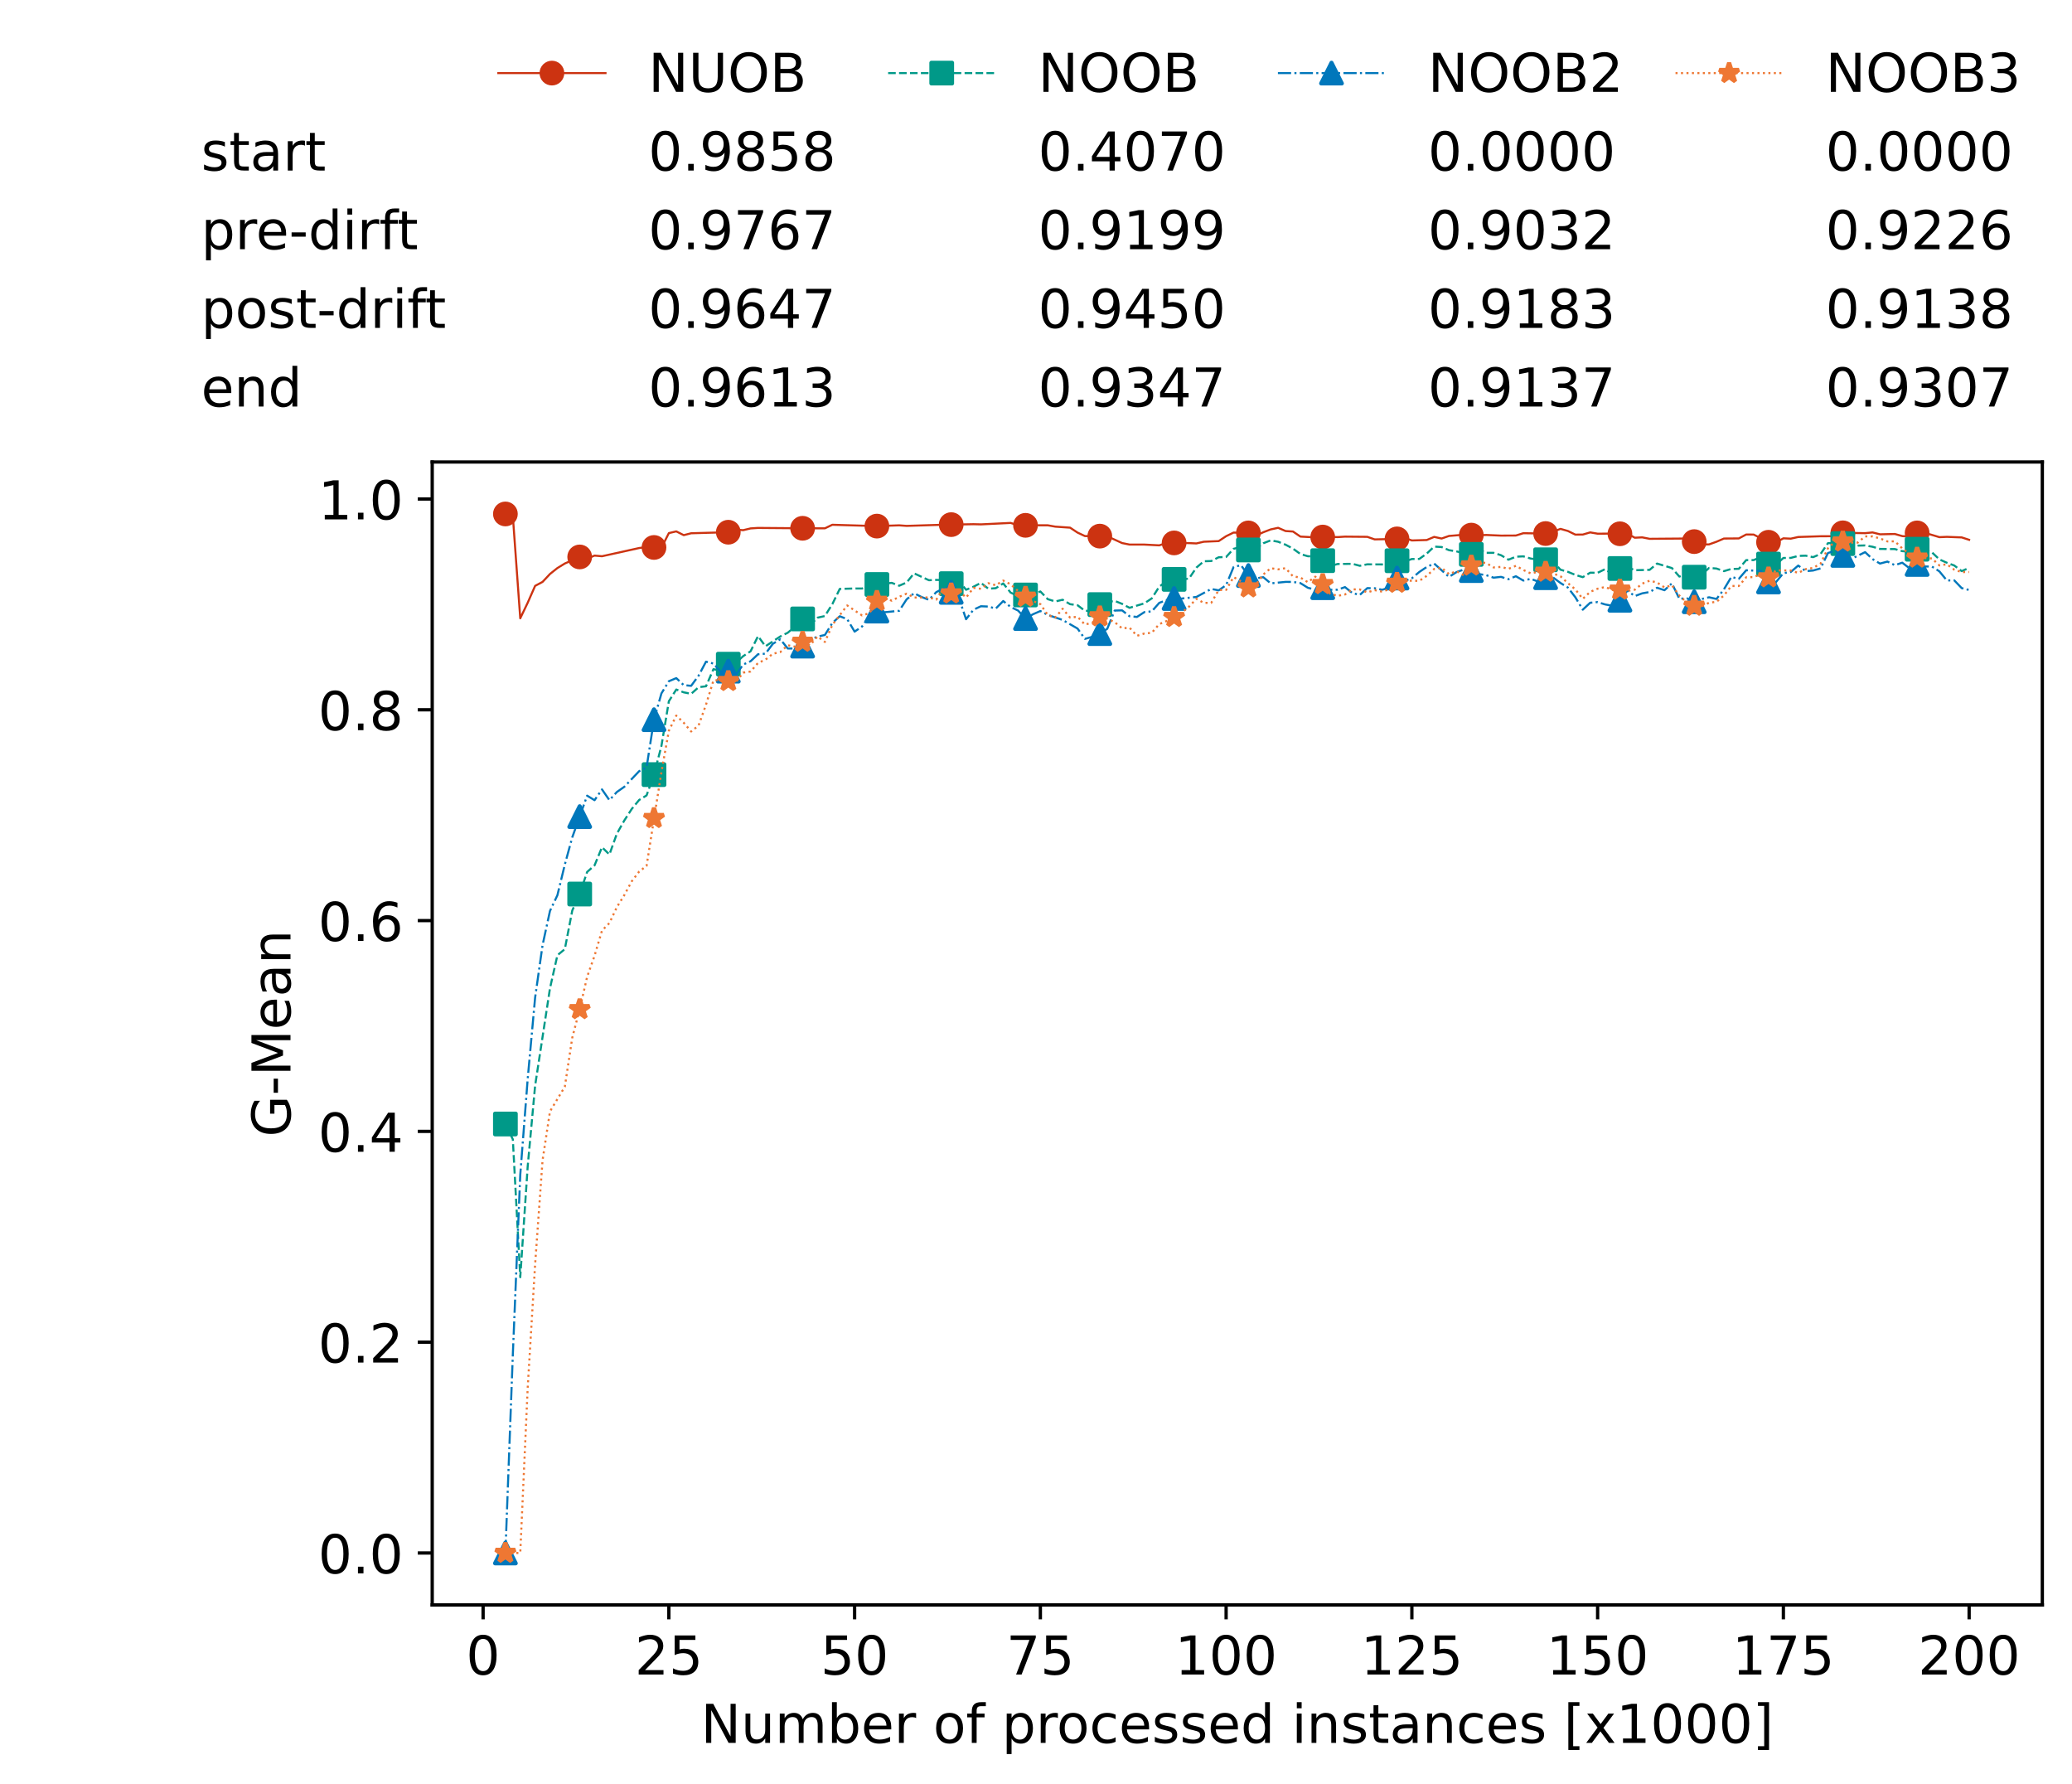 <?xml version="1.0" encoding="utf-8" standalone="no"?>
<!DOCTYPE svg PUBLIC "-//W3C//DTD SVG 1.1//EN"
  "http://www.w3.org/Graphics/SVG/1.1/DTD/svg11.dtd">
<!-- Created with matplotlib (https://matplotlib.org/) -->
<svg height="432.615pt" version="1.1" viewBox="0 0 502.65 432.615" width="502.65pt" xmlns="http://www.w3.org/2000/svg" xmlns:xlink="http://www.w3.org/1999/xlink">
 <defs>
  <style type="text/css">*{stroke-linecap:butt;stroke-linejoin:round;}</style>
 </defs>
 <g id="figure_1">
  <g id="patch_1">
   <path d="M 0 432.615 
L 502.65 432.615 
L 502.65 0 
L 0 0 
z
" style="fill:#ffffff;"/>
  </g>
  <g id="axes_1">
   <g id="patch_2">
    <path d="M 104.85 389.252 
L 495.45 389.252 
L 495.45 112.052 
L 104.85 112.052 
z
" style="fill:#ffffff;"/>
   </g>
   <g id="matplotlib.axis_1">
    <g id="xtick_1">
     <g id="line2d_1">
      <defs>
       <path d="M 0 0 
L 0 3.5 
" id="m8bf5655870" style="stroke:#000000;stroke-width:0.8;"/>
      </defs>
      <g>
       <use style="stroke:#000000;stroke-width:0.8;" x="117.197" xlink:href="#m8bf5655870" y="389.252"/>
      </g>
     </g>
     <g id="text_1">
      <!-- 0 -->
      <g transform="translate(113.061 406.13)scale(0.13 -0.13)">
       <defs>
        <path d="M 31.781 66.406 
Q 24.172 66.406 20.328 58.906 
Q 16.5 51.422 16.5 36.375 
Q 16.5 21.391 20.328 13.891 
Q 24.172 6.391 31.781 6.391 
Q 39.453 6.391 43.281 13.891 
Q 47.125 21.391 47.125 36.375 
Q 47.125 51.422 43.281 58.906 
Q 39.453 66.406 31.781 66.406 
z
M 31.781 74.219 
Q 44.047 74.219 50.516 64.516 
Q 56.984 54.828 56.984 36.375 
Q 56.984 17.969 50.516 8.266 
Q 44.047 -1.422 31.781 -1.422 
Q 19.531 -1.422 13.062 8.266 
Q 6.594 17.969 6.594 36.375 
Q 6.594 54.828 13.062 64.516 
Q 19.531 74.219 31.781 74.219 
z
" id="DejaVuSans-48"/>
       </defs>
       <use xlink:href="#DejaVuSans-48"/>
      </g>
     </g>
    </g>
    <g id="xtick_2">
     <g id="line2d_2">
      <g>
       <use style="stroke:#000000;stroke-width:0.8;" x="162.259" xlink:href="#m8bf5655870" y="389.252"/>
      </g>
     </g>
     <g id="text_2">
      <!-- 25 -->
      <g transform="translate(153.988 406.13)scale(0.13 -0.13)">
       <defs>
        <path d="M 19.188 8.297 
L 53.609 8.297 
L 53.609 0 
L 7.328 0 
L 7.328 8.297 
Q 12.938 14.109 22.625 23.891 
Q 32.328 33.688 34.812 36.531 
Q 39.547 41.844 41.422 45.531 
Q 43.312 49.219 43.312 52.781 
Q 43.312 58.594 39.234 62.25 
Q 35.156 65.922 28.609 65.922 
Q 23.969 65.922 18.812 64.312 
Q 13.672 62.703 7.812 59.422 
L 7.812 69.391 
Q 13.766 71.781 18.938 73 
Q 24.125 74.219 28.422 74.219 
Q 39.75 74.219 46.484 68.547 
Q 53.219 62.891 53.219 53.422 
Q 53.219 48.922 51.531 44.891 
Q 49.859 40.875 45.406 35.406 
Q 44.188 33.984 37.641 27.219 
Q 31.109 20.453 19.188 8.297 
z
" id="DejaVuSans-50"/>
        <path d="M 10.797 72.906 
L 49.516 72.906 
L 49.516 64.594 
L 19.828 64.594 
L 19.828 46.734 
Q 21.969 47.469 24.109 47.828 
Q 26.266 48.188 28.422 48.188 
Q 40.625 48.188 47.75 41.5 
Q 54.891 34.812 54.891 23.391 
Q 54.891 11.625 47.562 5.094 
Q 40.234 -1.422 26.906 -1.422 
Q 22.312 -1.422 17.547 -0.641 
Q 12.797 0.141 7.719 1.703 
L 7.719 11.625 
Q 12.109 9.234 16.797 8.062 
Q 21.484 6.891 26.703 6.891 
Q 35.156 6.891 40.078 11.328 
Q 45.016 15.766 45.016 23.391 
Q 45.016 31 40.078 35.438 
Q 35.156 39.891 26.703 39.891 
Q 22.75 39.891 18.812 39.016 
Q 14.891 38.141 10.797 36.281 
z
" id="DejaVuSans-53"/>
       </defs>
       <use xlink:href="#DejaVuSans-50"/>
       <use x="63.623" xlink:href="#DejaVuSans-53"/>
      </g>
     </g>
    </g>
    <g id="xtick_3">
     <g id="line2d_3">
      <g>
       <use style="stroke:#000000;stroke-width:0.8;" x="207.322" xlink:href="#m8bf5655870" y="389.252"/>
      </g>
     </g>
     <g id="text_3">
      <!-- 50 -->
      <g transform="translate(199.05 406.13)scale(0.13 -0.13)">
       <use xlink:href="#DejaVuSans-53"/>
       <use x="63.623" xlink:href="#DejaVuSans-48"/>
      </g>
     </g>
    </g>
    <g id="xtick_4">
     <g id="line2d_4">
      <g>
       <use style="stroke:#000000;stroke-width:0.8;" x="252.384" xlink:href="#m8bf5655870" y="389.252"/>
      </g>
     </g>
     <g id="text_4">
      <!-- 75 -->
      <g transform="translate(244.113 406.13)scale(0.13 -0.13)">
       <defs>
        <path d="M 8.203 72.906 
L 55.078 72.906 
L 55.078 68.703 
L 28.609 0 
L 18.312 0 
L 43.219 64.594 
L 8.203 64.594 
z
" id="DejaVuSans-55"/>
       </defs>
       <use xlink:href="#DejaVuSans-55"/>
       <use x="63.623" xlink:href="#DejaVuSans-53"/>
      </g>
     </g>
    </g>
    <g id="xtick_5">
     <g id="line2d_5">
      <g>
       <use style="stroke:#000000;stroke-width:0.8;" x="297.446" xlink:href="#m8bf5655870" y="389.252"/>
      </g>
     </g>
     <g id="text_5">
      <!-- 100 -->
      <g transform="translate(285.039 406.13)scale(0.13 -0.13)">
       <defs>
        <path d="M 12.406 8.297 
L 28.516 8.297 
L 28.516 63.922 
L 10.984 60.406 
L 10.984 69.391 
L 28.422 72.906 
L 38.281 72.906 
L 38.281 8.297 
L 54.391 8.297 
L 54.391 0 
L 12.406 0 
z
" id="DejaVuSans-49"/>
       </defs>
       <use xlink:href="#DejaVuSans-49"/>
       <use x="63.623" xlink:href="#DejaVuSans-48"/>
       <use x="127.246" xlink:href="#DejaVuSans-48"/>
      </g>
     </g>
    </g>
    <g id="xtick_6">
     <g id="line2d_6">
      <g>
       <use style="stroke:#000000;stroke-width:0.8;" x="342.509" xlink:href="#m8bf5655870" y="389.252"/>
      </g>
     </g>
     <g id="text_6">
      <!-- 125 -->
      <g transform="translate(330.102 406.13)scale(0.13 -0.13)">
       <use xlink:href="#DejaVuSans-49"/>
       <use x="63.623" xlink:href="#DejaVuSans-50"/>
       <use x="127.246" xlink:href="#DejaVuSans-53"/>
      </g>
     </g>
    </g>
    <g id="xtick_7">
     <g id="line2d_7">
      <g>
       <use style="stroke:#000000;stroke-width:0.8;" x="387.571" xlink:href="#m8bf5655870" y="389.252"/>
      </g>
     </g>
     <g id="text_7">
      <!-- 150 -->
      <g transform="translate(375.164 406.13)scale(0.13 -0.13)">
       <use xlink:href="#DejaVuSans-49"/>
       <use x="63.623" xlink:href="#DejaVuSans-53"/>
       <use x="127.246" xlink:href="#DejaVuSans-48"/>
      </g>
     </g>
    </g>
    <g id="xtick_8">
     <g id="line2d_8">
      <g>
       <use style="stroke:#000000;stroke-width:0.8;" x="432.633" xlink:href="#m8bf5655870" y="389.252"/>
      </g>
     </g>
     <g id="text_8">
      <!-- 175 -->
      <g transform="translate(420.226 406.13)scale(0.13 -0.13)">
       <use xlink:href="#DejaVuSans-49"/>
       <use x="63.623" xlink:href="#DejaVuSans-55"/>
       <use x="127.246" xlink:href="#DejaVuSans-53"/>
      </g>
     </g>
    </g>
    <g id="xtick_9">
     <g id="line2d_9">
      <g>
       <use style="stroke:#000000;stroke-width:0.8;" x="477.695" xlink:href="#m8bf5655870" y="389.252"/>
      </g>
     </g>
     <g id="text_9">
      <!-- 200 -->
      <g transform="translate(465.289 406.13)scale(0.13 -0.13)">
       <use xlink:href="#DejaVuSans-50"/>
       <use x="63.623" xlink:href="#DejaVuSans-48"/>
       <use x="127.246" xlink:href="#DejaVuSans-48"/>
      </g>
     </g>
    </g>
    <g id="text_10">
     <!-- Number of processed instances [x1000] -->
     <g transform="translate(170.025 422.711)scale(0.13 -0.13)">
      <defs>
       <path d="M 9.812 72.906 
L 23.094 72.906 
L 55.422 11.922 
L 55.422 72.906 
L 64.984 72.906 
L 64.984 0 
L 51.703 0 
L 19.391 60.984 
L 19.391 0 
L 9.812 0 
z
" id="DejaVuSans-78"/>
       <path d="M 8.5 21.578 
L 8.5 54.688 
L 17.484 54.688 
L 17.484 21.922 
Q 17.484 14.156 20.5 10.266 
Q 23.531 6.391 29.594 6.391 
Q 36.859 6.391 41.078 11.031 
Q 45.312 15.672 45.312 23.688 
L 45.312 54.688 
L 54.297 54.688 
L 54.297 0 
L 45.312 0 
L 45.312 8.406 
Q 42.047 3.422 37.719 1 
Q 33.406 -1.422 27.688 -1.422 
Q 18.266 -1.422 13.375 4.438 
Q 8.5 10.297 8.5 21.578 
z
M 31.109 56 
z
" id="DejaVuSans-117"/>
       <path d="M 52 44.188 
Q 55.375 50.25 60.062 53.125 
Q 64.75 56 71.094 56 
Q 79.641 56 84.281 50.016 
Q 88.922 44.047 88.922 33.016 
L 88.922 0 
L 79.891 0 
L 79.891 32.719 
Q 79.891 40.578 77.094 44.375 
Q 74.312 48.188 68.609 48.188 
Q 61.625 48.188 57.562 43.547 
Q 53.516 38.922 53.516 30.906 
L 53.516 0 
L 44.484 0 
L 44.484 32.719 
Q 44.484 40.625 41.703 44.406 
Q 38.922 48.188 33.109 48.188 
Q 26.219 48.188 22.156 43.531 
Q 18.109 38.875 18.109 30.906 
L 18.109 0 
L 9.078 0 
L 9.078 54.688 
L 18.109 54.688 
L 18.109 46.188 
Q 21.188 51.219 25.484 53.609 
Q 29.781 56 35.688 56 
Q 41.656 56 45.828 52.969 
Q 50 49.953 52 44.188 
z
" id="DejaVuSans-109"/>
       <path d="M 48.688 27.297 
Q 48.688 37.203 44.609 42.844 
Q 40.531 48.484 33.406 48.484 
Q 26.266 48.484 22.188 42.844 
Q 18.109 37.203 18.109 27.297 
Q 18.109 17.391 22.188 11.75 
Q 26.266 6.109 33.406 6.109 
Q 40.531 6.109 44.609 11.75 
Q 48.688 17.391 48.688 27.297 
z
M 18.109 46.391 
Q 20.953 51.266 25.266 53.625 
Q 29.594 56 35.594 56 
Q 45.562 56 51.781 48.094 
Q 58.016 40.188 58.016 27.297 
Q 58.016 14.406 51.781 6.484 
Q 45.562 -1.422 35.594 -1.422 
Q 29.594 -1.422 25.266 0.953 
Q 20.953 3.328 18.109 8.203 
L 18.109 0 
L 9.078 0 
L 9.078 75.984 
L 18.109 75.984 
z
" id="DejaVuSans-98"/>
       <path d="M 56.203 29.594 
L 56.203 25.203 
L 14.891 25.203 
Q 15.484 15.922 20.484 11.062 
Q 25.484 6.203 34.422 6.203 
Q 39.594 6.203 44.453 7.469 
Q 49.312 8.734 54.109 11.281 
L 54.109 2.781 
Q 49.266 0.734 44.188 -0.344 
Q 39.109 -1.422 33.891 -1.422 
Q 20.797 -1.422 13.156 6.188 
Q 5.516 13.812 5.516 26.812 
Q 5.516 40.234 12.766 48.109 
Q 20.016 56 32.328 56 
Q 43.359 56 49.781 48.891 
Q 56.203 41.797 56.203 29.594 
z
M 47.219 32.234 
Q 47.125 39.594 43.094 43.984 
Q 39.062 48.391 32.422 48.391 
Q 24.906 48.391 20.391 44.141 
Q 15.875 39.891 15.188 32.172 
z
" id="DejaVuSans-101"/>
       <path d="M 41.109 46.297 
Q 39.594 47.172 37.812 47.578 
Q 36.031 48 33.891 48 
Q 26.266 48 22.188 43.047 
Q 18.109 38.094 18.109 28.812 
L 18.109 0 
L 9.078 0 
L 9.078 54.688 
L 18.109 54.688 
L 18.109 46.188 
Q 20.953 51.172 25.484 53.578 
Q 30.031 56 36.531 56 
Q 37.453 56 38.578 55.875 
Q 39.703 55.766 41.062 55.516 
z
" id="DejaVuSans-114"/>
       <path id="DejaVuSans-32"/>
       <path d="M 30.609 48.391 
Q 23.391 48.391 19.188 42.75 
Q 14.984 37.109 14.984 27.297 
Q 14.984 17.484 19.156 11.844 
Q 23.344 6.203 30.609 6.203 
Q 37.797 6.203 41.984 11.859 
Q 46.188 17.531 46.188 27.297 
Q 46.188 37.016 41.984 42.703 
Q 37.797 48.391 30.609 48.391 
z
M 30.609 56 
Q 42.328 56 49.016 48.375 
Q 55.719 40.766 55.719 27.297 
Q 55.719 13.875 49.016 6.219 
Q 42.328 -1.422 30.609 -1.422 
Q 18.844 -1.422 12.172 6.219 
Q 5.516 13.875 5.516 27.297 
Q 5.516 40.766 12.172 48.375 
Q 18.844 56 30.609 56 
z
" id="DejaVuSans-111"/>
       <path d="M 37.109 75.984 
L 37.109 68.5 
L 28.516 68.5 
Q 23.688 68.5 21.797 66.547 
Q 19.922 64.594 19.922 59.516 
L 19.922 54.688 
L 34.719 54.688 
L 34.719 47.703 
L 19.922 47.703 
L 19.922 0 
L 10.891 0 
L 10.891 47.703 
L 2.297 47.703 
L 2.297 54.688 
L 10.891 54.688 
L 10.891 58.5 
Q 10.891 67.625 15.141 71.797 
Q 19.391 75.984 28.609 75.984 
z
" id="DejaVuSans-102"/>
       <path d="M 18.109 8.203 
L 18.109 -20.797 
L 9.078 -20.797 
L 9.078 54.688 
L 18.109 54.688 
L 18.109 46.391 
Q 20.953 51.266 25.266 53.625 
Q 29.594 56 35.594 56 
Q 45.562 56 51.781 48.094 
Q 58.016 40.188 58.016 27.297 
Q 58.016 14.406 51.781 6.484 
Q 45.562 -1.422 35.594 -1.422 
Q 29.594 -1.422 25.266 0.953 
Q 20.953 3.328 18.109 8.203 
z
M 48.688 27.297 
Q 48.688 37.203 44.609 42.844 
Q 40.531 48.484 33.406 48.484 
Q 26.266 48.484 22.188 42.844 
Q 18.109 37.203 18.109 27.297 
Q 18.109 17.391 22.188 11.75 
Q 26.266 6.109 33.406 6.109 
Q 40.531 6.109 44.609 11.75 
Q 48.688 17.391 48.688 27.297 
z
" id="DejaVuSans-112"/>
       <path d="M 48.781 52.594 
L 48.781 44.188 
Q 44.969 46.297 41.141 47.344 
Q 37.312 48.391 33.406 48.391 
Q 24.656 48.391 19.812 42.844 
Q 14.984 37.312 14.984 27.297 
Q 14.984 17.281 19.812 11.734 
Q 24.656 6.203 33.406 6.203 
Q 37.312 6.203 41.141 7.25 
Q 44.969 8.297 48.781 10.406 
L 48.781 2.094 
Q 45.016 0.344 40.984 -0.531 
Q 36.969 -1.422 32.422 -1.422 
Q 20.062 -1.422 12.781 6.344 
Q 5.516 14.109 5.516 27.297 
Q 5.516 40.672 12.859 48.328 
Q 20.219 56 33.016 56 
Q 37.156 56 41.109 55.141 
Q 45.062 54.297 48.781 52.594 
z
" id="DejaVuSans-99"/>
       <path d="M 44.281 53.078 
L 44.281 44.578 
Q 40.484 46.531 36.375 47.5 
Q 32.281 48.484 27.875 48.484 
Q 21.188 48.484 17.844 46.438 
Q 14.5 44.391 14.5 40.281 
Q 14.5 37.156 16.891 35.375 
Q 19.281 33.594 26.516 31.984 
L 29.594 31.297 
Q 39.156 29.25 43.188 25.516 
Q 47.219 21.781 47.219 15.094 
Q 47.219 7.469 41.188 3.016 
Q 35.156 -1.422 24.609 -1.422 
Q 20.219 -1.422 15.453 -0.562 
Q 10.688 0.297 5.422 2 
L 5.422 11.281 
Q 10.406 8.688 15.234 7.391 
Q 20.062 6.109 24.812 6.109 
Q 31.156 6.109 34.562 8.281 
Q 37.984 10.453 37.984 14.406 
Q 37.984 18.062 35.516 20.016 
Q 33.062 21.969 24.703 23.781 
L 21.578 24.516 
Q 13.234 26.266 9.516 29.906 
Q 5.812 33.547 5.812 39.891 
Q 5.812 47.609 11.281 51.797 
Q 16.75 56 26.812 56 
Q 31.781 56 36.172 55.266 
Q 40.578 54.547 44.281 53.078 
z
" id="DejaVuSans-115"/>
       <path d="M 45.406 46.391 
L 45.406 75.984 
L 54.391 75.984 
L 54.391 0 
L 45.406 0 
L 45.406 8.203 
Q 42.578 3.328 38.25 0.953 
Q 33.938 -1.422 27.875 -1.422 
Q 17.969 -1.422 11.734 6.484 
Q 5.516 14.406 5.516 27.297 
Q 5.516 40.188 11.734 48.094 
Q 17.969 56 27.875 56 
Q 33.938 56 38.25 53.625 
Q 42.578 51.266 45.406 46.391 
z
M 14.797 27.297 
Q 14.797 17.391 18.875 11.75 
Q 22.953 6.109 30.078 6.109 
Q 37.203 6.109 41.297 11.75 
Q 45.406 17.391 45.406 27.297 
Q 45.406 37.203 41.297 42.844 
Q 37.203 48.484 30.078 48.484 
Q 22.953 48.484 18.875 42.844 
Q 14.797 37.203 14.797 27.297 
z
" id="DejaVuSans-100"/>
       <path d="M 9.422 54.688 
L 18.406 54.688 
L 18.406 0 
L 9.422 0 
z
M 9.422 75.984 
L 18.406 75.984 
L 18.406 64.594 
L 9.422 64.594 
z
" id="DejaVuSans-105"/>
       <path d="M 54.891 33.016 
L 54.891 0 
L 45.906 0 
L 45.906 32.719 
Q 45.906 40.484 42.875 44.328 
Q 39.844 48.188 33.797 48.188 
Q 26.516 48.188 22.312 43.547 
Q 18.109 38.922 18.109 30.906 
L 18.109 0 
L 9.078 0 
L 9.078 54.688 
L 18.109 54.688 
L 18.109 46.188 
Q 21.344 51.125 25.703 53.562 
Q 30.078 56 35.797 56 
Q 45.219 56 50.047 50.172 
Q 54.891 44.344 54.891 33.016 
z
" id="DejaVuSans-110"/>
       <path d="M 18.312 70.219 
L 18.312 54.688 
L 36.812 54.688 
L 36.812 47.703 
L 18.312 47.703 
L 18.312 18.016 
Q 18.312 11.328 20.141 9.422 
Q 21.969 7.516 27.594 7.516 
L 36.812 7.516 
L 36.812 0 
L 27.594 0 
Q 17.188 0 13.234 3.875 
Q 9.281 7.766 9.281 18.016 
L 9.281 47.703 
L 2.688 47.703 
L 2.688 54.688 
L 9.281 54.688 
L 9.281 70.219 
z
" id="DejaVuSans-116"/>
       <path d="M 34.281 27.484 
Q 23.391 27.484 19.188 25 
Q 14.984 22.516 14.984 16.5 
Q 14.984 11.719 18.141 8.906 
Q 21.297 6.109 26.703 6.109 
Q 34.188 6.109 38.703 11.406 
Q 43.219 16.703 43.219 25.484 
L 43.219 27.484 
z
M 52.203 31.203 
L 52.203 0 
L 43.219 0 
L 43.219 8.297 
Q 40.141 3.328 35.547 0.953 
Q 30.953 -1.422 24.312 -1.422 
Q 15.922 -1.422 10.953 3.297 
Q 6 8.016 6 15.922 
Q 6 25.141 12.172 29.828 
Q 18.359 34.516 30.609 34.516 
L 43.219 34.516 
L 43.219 35.406 
Q 43.219 41.609 39.141 45 
Q 35.062 48.391 27.688 48.391 
Q 23 48.391 18.547 47.266 
Q 14.109 46.141 10.016 43.891 
L 10.016 52.203 
Q 14.938 54.109 19.578 55.047 
Q 24.219 56 28.609 56 
Q 40.484 56 46.344 49.844 
Q 52.203 43.703 52.203 31.203 
z
" id="DejaVuSans-97"/>
       <path d="M 8.594 75.984 
L 29.297 75.984 
L 29.297 69 
L 17.578 69 
L 17.578 -6.203 
L 29.297 -6.203 
L 29.297 -13.188 
L 8.594 -13.188 
z
" id="DejaVuSans-91"/>
       <path d="M 54.891 54.688 
L 35.109 28.078 
L 55.906 0 
L 45.312 0 
L 29.391 21.484 
L 13.484 0 
L 2.875 0 
L 24.125 28.609 
L 4.688 54.688 
L 15.281 54.688 
L 29.781 35.203 
L 44.281 54.688 
z
" id="DejaVuSans-120"/>
       <path d="M 30.422 75.984 
L 30.422 -13.188 
L 9.719 -13.188 
L 9.719 -6.203 
L 21.391 -6.203 
L 21.391 69 
L 9.719 69 
L 9.719 75.984 
z
" id="DejaVuSans-93"/>
      </defs>
      <use xlink:href="#DejaVuSans-78"/>
      <use x="74.805" xlink:href="#DejaVuSans-117"/>
      <use x="138.184" xlink:href="#DejaVuSans-109"/>
      <use x="235.596" xlink:href="#DejaVuSans-98"/>
      <use x="299.072" xlink:href="#DejaVuSans-101"/>
      <use x="360.596" xlink:href="#DejaVuSans-114"/>
      <use x="401.709" xlink:href="#DejaVuSans-32"/>
      <use x="433.496" xlink:href="#DejaVuSans-111"/>
      <use x="494.678" xlink:href="#DejaVuSans-102"/>
      <use x="529.883" xlink:href="#DejaVuSans-32"/>
      <use x="561.67" xlink:href="#DejaVuSans-112"/>
      <use x="625.146" xlink:href="#DejaVuSans-114"/>
      <use x="664.01" xlink:href="#DejaVuSans-111"/>
      <use x="725.191" xlink:href="#DejaVuSans-99"/>
      <use x="780.172" xlink:href="#DejaVuSans-101"/>
      <use x="841.695" xlink:href="#DejaVuSans-115"/>
      <use x="893.795" xlink:href="#DejaVuSans-115"/>
      <use x="945.895" xlink:href="#DejaVuSans-101"/>
      <use x="1007.418" xlink:href="#DejaVuSans-100"/>
      <use x="1070.895" xlink:href="#DejaVuSans-32"/>
      <use x="1102.682" xlink:href="#DejaVuSans-105"/>
      <use x="1130.465" xlink:href="#DejaVuSans-110"/>
      <use x="1193.844" xlink:href="#DejaVuSans-115"/>
      <use x="1245.943" xlink:href="#DejaVuSans-116"/>
      <use x="1285.152" xlink:href="#DejaVuSans-97"/>
      <use x="1346.432" xlink:href="#DejaVuSans-110"/>
      <use x="1409.811" xlink:href="#DejaVuSans-99"/>
      <use x="1464.791" xlink:href="#DejaVuSans-101"/>
      <use x="1526.314" xlink:href="#DejaVuSans-115"/>
      <use x="1578.414" xlink:href="#DejaVuSans-32"/>
      <use x="1610.201" xlink:href="#DejaVuSans-91"/>
      <use x="1649.215" xlink:href="#DejaVuSans-120"/>
      <use x="1708.395" xlink:href="#DejaVuSans-49"/>
      <use x="1772.018" xlink:href="#DejaVuSans-48"/>
      <use x="1835.641" xlink:href="#DejaVuSans-48"/>
      <use x="1899.264" xlink:href="#DejaVuSans-48"/>
      <use x="1962.887" xlink:href="#DejaVuSans-93"/>
     </g>
    </g>
   </g>
   <g id="matplotlib.axis_2">
    <g id="ytick_1">
     <g id="line2d_10">
      <defs>
       <path d="M 0 0 
L -3.5 0 
" id="m9fbbdfa856" style="stroke:#000000;stroke-width:0.8;"/>
      </defs>
      <g>
       <use style="stroke:#000000;stroke-width:0.8;" x="104.85" xlink:href="#m9fbbdfa856" y="376.652"/>
      </g>
     </g>
     <g id="text_11">
      <!-- 0.0 -->
      <g transform="translate(77.176 381.591)scale(0.13 -0.13)">
       <defs>
        <path d="M 10.688 12.406 
L 21 12.406 
L 21 0 
L 10.688 0 
z
" id="DejaVuSans-46"/>
       </defs>
       <use xlink:href="#DejaVuSans-48"/>
       <use x="63.623" xlink:href="#DejaVuSans-46"/>
       <use x="95.41" xlink:href="#DejaVuSans-48"/>
      </g>
     </g>
    </g>
    <g id="ytick_2">
     <g id="line2d_11">
      <g>
       <use style="stroke:#000000;stroke-width:0.8;" x="104.85" xlink:href="#m9fbbdfa856" y="325.527"/>
      </g>
     </g>
     <g id="text_12">
      <!-- 0.2 -->
      <g transform="translate(77.176 330.466)scale(0.13 -0.13)">
       <use xlink:href="#DejaVuSans-48"/>
       <use x="63.623" xlink:href="#DejaVuSans-46"/>
       <use x="95.41" xlink:href="#DejaVuSans-50"/>
      </g>
     </g>
    </g>
    <g id="ytick_3">
     <g id="line2d_12">
      <g>
       <use style="stroke:#000000;stroke-width:0.8;" x="104.85" xlink:href="#m9fbbdfa856" y="274.401"/>
      </g>
     </g>
     <g id="text_13">
      <!-- 0.4 -->
      <g transform="translate(77.176 279.34)scale(0.13 -0.13)">
       <defs>
        <path d="M 37.797 64.312 
L 12.891 25.391 
L 37.797 25.391 
z
M 35.203 72.906 
L 47.609 72.906 
L 47.609 25.391 
L 58.016 25.391 
L 58.016 17.188 
L 47.609 17.188 
L 47.609 0 
L 37.797 0 
L 37.797 17.188 
L 4.891 17.188 
L 4.891 26.703 
z
" id="DejaVuSans-52"/>
       </defs>
       <use xlink:href="#DejaVuSans-48"/>
       <use x="63.623" xlink:href="#DejaVuSans-46"/>
       <use x="95.41" xlink:href="#DejaVuSans-52"/>
      </g>
     </g>
    </g>
    <g id="ytick_4">
     <g id="line2d_13">
      <g>
       <use style="stroke:#000000;stroke-width:0.8;" x="104.85" xlink:href="#m9fbbdfa856" y="223.276"/>
      </g>
     </g>
     <g id="text_14">
      <!-- 0.6 -->
      <g transform="translate(77.176 228.215)scale(0.13 -0.13)">
       <defs>
        <path d="M 33.016 40.375 
Q 26.375 40.375 22.484 35.828 
Q 18.609 31.297 18.609 23.391 
Q 18.609 15.531 22.484 10.953 
Q 26.375 6.391 33.016 6.391 
Q 39.656 6.391 43.531 10.953 
Q 47.406 15.531 47.406 23.391 
Q 47.406 31.297 43.531 35.828 
Q 39.656 40.375 33.016 40.375 
z
M 52.594 71.297 
L 52.594 62.312 
Q 48.875 64.062 45.094 64.984 
Q 41.312 65.922 37.594 65.922 
Q 27.828 65.922 22.672 59.328 
Q 17.531 52.734 16.797 39.406 
Q 19.672 43.656 24.016 45.922 
Q 28.375 48.188 33.594 48.188 
Q 44.578 48.188 50.953 41.516 
Q 57.328 34.859 57.328 23.391 
Q 57.328 12.156 50.688 5.359 
Q 44.047 -1.422 33.016 -1.422 
Q 20.359 -1.422 13.672 8.266 
Q 6.984 17.969 6.984 36.375 
Q 6.984 53.656 15.188 63.938 
Q 23.391 74.219 37.203 74.219 
Q 40.922 74.219 44.703 73.484 
Q 48.484 72.75 52.594 71.297 
z
" id="DejaVuSans-54"/>
       </defs>
       <use xlink:href="#DejaVuSans-48"/>
       <use x="63.623" xlink:href="#DejaVuSans-46"/>
       <use x="95.41" xlink:href="#DejaVuSans-54"/>
      </g>
     </g>
    </g>
    <g id="ytick_5">
     <g id="line2d_14">
      <g>
       <use style="stroke:#000000;stroke-width:0.8;" x="104.85" xlink:href="#m9fbbdfa856" y="172.151"/>
      </g>
     </g>
     <g id="text_15">
      <!-- 0.8 -->
      <g transform="translate(77.176 177.09)scale(0.13 -0.13)">
       <defs>
        <path d="M 31.781 34.625 
Q 24.75 34.625 20.719 30.859 
Q 16.703 27.094 16.703 20.516 
Q 16.703 13.922 20.719 10.156 
Q 24.75 6.391 31.781 6.391 
Q 38.812 6.391 42.859 10.172 
Q 46.922 13.969 46.922 20.516 
Q 46.922 27.094 42.891 30.859 
Q 38.875 34.625 31.781 34.625 
z
M 21.922 38.812 
Q 15.578 40.375 12.031 44.719 
Q 8.5 49.078 8.5 55.328 
Q 8.5 64.062 14.719 69.141 
Q 20.953 74.219 31.781 74.219 
Q 42.672 74.219 48.875 69.141 
Q 55.078 64.062 55.078 55.328 
Q 55.078 49.078 51.531 44.719 
Q 48 40.375 41.703 38.812 
Q 48.828 37.156 52.797 32.312 
Q 56.781 27.484 56.781 20.516 
Q 56.781 9.906 50.312 4.234 
Q 43.844 -1.422 31.781 -1.422 
Q 19.734 -1.422 13.25 4.234 
Q 6.781 9.906 6.781 20.516 
Q 6.781 27.484 10.781 32.312 
Q 14.797 37.156 21.922 38.812 
z
M 18.312 54.391 
Q 18.312 48.734 21.844 45.562 
Q 25.391 42.391 31.781 42.391 
Q 38.141 42.391 41.719 45.562 
Q 45.312 48.734 45.312 54.391 
Q 45.312 60.062 41.719 63.234 
Q 38.141 66.406 31.781 66.406 
Q 25.391 66.406 21.844 63.234 
Q 18.312 60.062 18.312 54.391 
z
" id="DejaVuSans-56"/>
       </defs>
       <use xlink:href="#DejaVuSans-48"/>
       <use x="63.623" xlink:href="#DejaVuSans-46"/>
       <use x="95.41" xlink:href="#DejaVuSans-56"/>
      </g>
     </g>
    </g>
    <g id="ytick_6">
     <g id="line2d_15">
      <g>
       <use style="stroke:#000000;stroke-width:0.8;" x="104.85" xlink:href="#m9fbbdfa856" y="121.026"/>
      </g>
     </g>
     <g id="text_16">
      <!-- 1.0 -->
      <g transform="translate(77.176 125.965)scale(0.13 -0.13)">
       <use xlink:href="#DejaVuSans-49"/>
       <use x="63.623" xlink:href="#DejaVuSans-46"/>
       <use x="95.41" xlink:href="#DejaVuSans-48"/>
      </g>
     </g>
    </g>
    <g id="text_17">
     <!-- G-Mean -->
     <g transform="translate(70.472 275.744)rotate(-90)scale(0.13 -0.13)">
      <defs>
       <path d="M 59.516 10.406 
L 59.516 29.984 
L 43.406 29.984 
L 43.406 38.094 
L 69.281 38.094 
L 69.281 6.781 
Q 63.578 2.734 56.688 0.656 
Q 49.812 -1.422 42 -1.422 
Q 24.906 -1.422 15.25 8.562 
Q 5.609 18.562 5.609 36.375 
Q 5.609 54.25 15.25 64.234 
Q 24.906 74.219 42 74.219 
Q 49.125 74.219 55.547 72.453 
Q 61.969 70.703 67.391 67.281 
L 67.391 56.781 
Q 61.922 61.422 55.766 63.766 
Q 49.609 66.109 42.828 66.109 
Q 29.438 66.109 22.719 58.641 
Q 16.016 51.172 16.016 36.375 
Q 16.016 21.625 22.719 14.156 
Q 29.438 6.688 42.828 6.688 
Q 48.047 6.688 52.141 7.594 
Q 56.25 8.5 59.516 10.406 
z
" id="DejaVuSans-71"/>
       <path d="M 4.891 31.391 
L 31.203 31.391 
L 31.203 23.391 
L 4.891 23.391 
z
" id="DejaVuSans-45"/>
       <path d="M 9.812 72.906 
L 24.516 72.906 
L 43.109 23.297 
L 61.812 72.906 
L 76.516 72.906 
L 76.516 0 
L 66.891 0 
L 66.891 64.016 
L 48.094 14.016 
L 38.188 14.016 
L 19.391 64.016 
L 19.391 0 
L 9.812 0 
z
" id="DejaVuSans-77"/>
      </defs>
      <use xlink:href="#DejaVuSans-71"/>
      <use x="77.49" xlink:href="#DejaVuSans-45"/>
      <use x="113.574" xlink:href="#DejaVuSans-77"/>
      <use x="199.854" xlink:href="#DejaVuSans-101"/>
      <use x="261.377" xlink:href="#DejaVuSans-97"/>
      <use x="322.656" xlink:href="#DejaVuSans-110"/>
     </g>
    </g>
   </g>
   <g id="line2d_16"/>
   <g id="line2d_17"/>
   <g id="line2d_18"/>
   <g id="line2d_19"/>
   <g id="line2d_20"/>
   <g id="line2d_21">
    <path clip-path="url(#p24c4607aa7)" d="M 122.605 124.652 
L 124.407 125.111 
L 126.21 149.96 
L 128.012 146.192 
L 129.815 142.094 
L 131.617 141.134 
L 133.419 139.211 
L 135.222 137.772 
L 137.024 136.668 
L 140.629 135.076 
L 142.432 135.473 
L 144.234 134.752 
L 146.037 134.907 
L 155.049 132.916 
L 156.852 132.663 
L 160.457 132.862 
L 162.259 129.296 
L 164.062 128.878 
L 165.864 129.794 
L 167.667 129.334 
L 176.679 129.08 
L 178.482 128.454 
L 180.284 128.586 
L 182.087 128.157 
L 183.889 128.039 
L 192.902 128.113 
L 200.112 128.138 
L 201.914 127.275 
L 212.729 127.598 
L 218.137 127.413 
L 219.939 127.545 
L 227.149 127.319 
L 230.754 127.239 
L 236.162 127.134 
L 237.964 127.179 
L 245.174 126.828 
L 246.976 127.397 
L 254.186 127.406 
L 255.989 127.728 
L 259.594 127.975 
L 261.396 129.169 
L 263.199 130.017 
L 266.804 130.028 
L 268.606 130.06 
L 272.211 131.71 
L 274.014 132.076 
L 277.619 132.081 
L 281.224 132.267 
L 283.026 131.683 
L 288.434 131.721 
L 290.236 131.801 
L 292.039 131.387 
L 295.644 131.235 
L 297.446 130.045 
L 299.249 129.169 
L 302.854 129.25 
L 304.656 129.917 
L 306.459 129.089 
L 308.261 128.402 
L 310.064 128.011 
L 311.866 128.794 
L 313.669 128.913 
L 315.471 130.142 
L 319.076 130.328 
L 322.681 130.221 
L 324.484 130.261 
L 326.286 130.15 
L 331.694 130.199 
L 333.496 130.824 
L 337.101 130.742 
L 338.904 130.702 
L 340.706 130.462 
L 342.509 131.08 
L 346.114 130.973 
L 347.916 130.216 
L 349.719 130.611 
L 351.521 129.985 
L 355.126 129.689 
L 358.731 129.821 
L 360.533 129.747 
L 364.138 129.904 
L 367.743 129.883 
L 369.546 129.319 
L 374.953 129.402 
L 376.756 128.972 
L 378.558 128.268 
L 380.361 128.782 
L 382.163 129.662 
L 383.966 129.651 
L 385.768 129.125 
L 387.571 129.436 
L 394.781 129.401 
L 396.583 130.414 
L 398.386 130.328 
L 400.188 130.681 
L 409.201 130.608 
L 412.806 132.066 
L 414.608 132.034 
L 416.411 131.389 
L 418.213 130.613 
L 421.818 130.587 
L 423.621 129.632 
L 425.423 129.651 
L 429.028 131.514 
L 430.831 131.573 
L 432.633 130.561 
L 434.436 130.641 
L 436.238 130.24 
L 441.646 130.061 
L 445.251 130.053 
L 447.053 129.23 
L 450.658 129.283 
L 452.461 129.31 
L 454.263 129.133 
L 456.066 129.589 
L 459.671 129.508 
L 461.473 130.021 
L 463.276 130.176 
L 465.078 129.246 
L 466.881 129.202 
L 470.485 130.278 
L 472.288 130.202 
L 475.893 130.34 
L 477.695 130.925 
L 477.695 130.925 
" style="fill:none;stroke:#cc3311;stroke-linecap:square;stroke-width:0.5;"/>
    <defs>
     <path d="M 0 2.5 
C 0.663 2.5 1.299 2.237 1.768 1.768 
C 2.237 1.299 2.5 0.663 2.5 0 
C 2.5 -0.663 2.237 -1.299 1.768 -1.768 
C 1.299 -2.237 0.663 -2.5 0 -2.5 
C -0.663 -2.5 -1.299 -2.237 -1.768 -1.768 
C -2.237 -1.299 -2.5 -0.663 -2.5 0 
C -2.5 0.663 -2.237 1.299 -1.768 1.768 
C -1.299 2.237 -0.663 2.5 0 2.5 
z
" id="md963849a4e" style="stroke:#cc3311;"/>
    </defs>
    <g clip-path="url(#p24c4607aa7)">
     <use style="fill:#cc3311;stroke:#cc3311;" x="122.605" xlink:href="#md963849a4e" y="124.652"/>
     <use style="fill:#cc3311;stroke:#cc3311;" x="140.629" xlink:href="#md963849a4e" y="135.076"/>
     <use style="fill:#cc3311;stroke:#cc3311;" x="158.654" xlink:href="#md963849a4e" y="132.776"/>
     <use style="fill:#cc3311;stroke:#cc3311;" x="176.679" xlink:href="#md963849a4e" y="129.08"/>
     <use style="fill:#cc3311;stroke:#cc3311;" x="194.704" xlink:href="#md963849a4e" y="128.126"/>
     <use style="fill:#cc3311;stroke:#cc3311;" x="212.729" xlink:href="#md963849a4e" y="127.598"/>
     <use style="fill:#cc3311;stroke:#cc3311;" x="230.754" xlink:href="#md963849a4e" y="127.239"/>
     <use style="fill:#cc3311;stroke:#cc3311;" x="248.779" xlink:href="#md963849a4e" y="127.412"/>
     <use style="fill:#cc3311;stroke:#cc3311;" x="266.804" xlink:href="#md963849a4e" y="130.028"/>
     <use style="fill:#cc3311;stroke:#cc3311;" x="284.829" xlink:href="#md963849a4e" y="131.676"/>
     <use style="fill:#cc3311;stroke:#cc3311;" x="302.854" xlink:href="#md963849a4e" y="129.25"/>
     <use style="fill:#cc3311;stroke:#cc3311;" x="320.879" xlink:href="#md963849a4e" y="130.253"/>
     <use style="fill:#cc3311;stroke:#cc3311;" x="338.904" xlink:href="#md963849a4e" y="130.702"/>
     <use style="fill:#cc3311;stroke:#cc3311;" x="356.928" xlink:href="#md963849a4e" y="129.782"/>
     <use style="fill:#cc3311;stroke:#cc3311;" x="374.953" xlink:href="#md963849a4e" y="129.402"/>
     <use style="fill:#cc3311;stroke:#cc3311;" x="392.978" xlink:href="#md963849a4e" y="129.46"/>
     <use style="fill:#cc3311;stroke:#cc3311;" x="411.003" xlink:href="#md963849a4e" y="131.359"/>
     <use style="fill:#cc3311;stroke:#cc3311;" x="429.028" xlink:href="#md963849a4e" y="131.514"/>
     <use style="fill:#cc3311;stroke:#cc3311;" x="447.053" xlink:href="#md963849a4e" y="129.23"/>
     <use style="fill:#cc3311;stroke:#cc3311;" x="465.078" xlink:href="#md963849a4e" y="129.246"/>
    </g>
   </g>
   <g id="line2d_22"/>
   <g id="line2d_23"/>
   <g id="line2d_24"/>
   <g id="line2d_25"/>
   <g id="line2d_26">
    <path clip-path="url(#p24c4607aa7)" d="M 122.605 272.608 
L 124.407 276.321 
L 126.21 309.765 
L 128.012 282.919 
L 129.815 263.311 
L 133.419 239.698 
L 135.222 231.677 
L 137.024 230.189 
L 138.827 220.829 
L 140.629 216.835 
L 142.432 211.479 
L 144.234 209.88 
L 146.037 205.482 
L 147.839 207.25 
L 149.642 202.21 
L 151.444 199.01 
L 153.247 196.213 
L 155.049 194.02 
L 156.852 192.918 
L 158.654 187.871 
L 160.457 180.916 
L 162.259 170.072 
L 164.062 167.233 
L 165.864 167.917 
L 167.667 168.281 
L 169.469 166.672 
L 171.272 166.445 
L 173.074 162.301 
L 174.877 162.651 
L 176.679 161.084 
L 178.482 160.769 
L 180.284 159.144 
L 182.087 157.955 
L 183.889 154.282 
L 185.692 156.749 
L 189.297 154.358 
L 191.099 153.462 
L 192.902 151.936 
L 194.704 150.111 
L 196.507 151.609 
L 198.309 149.814 
L 200.112 149.402 
L 201.914 146.527 
L 203.717 142.83 
L 207.322 142.725 
L 209.124 142.737 
L 210.927 142.187 
L 212.729 141.764 
L 216.334 141.364 
L 218.137 142.06 
L 219.939 141.277 
L 221.742 139.05 
L 225.347 140.725 
L 227.149 140.646 
L 228.952 140.693 
L 230.754 141.564 
L 232.557 140.784 
L 234.359 143.039 
L 236.162 142.3 
L 237.964 141.363 
L 239.767 142.788 
L 241.569 142.652 
L 243.372 141.499 
L 245.174 143.729 
L 246.976 144.57 
L 248.779 144.3 
L 250.581 144.271 
L 252.384 143.447 
L 254.186 145.319 
L 255.989 145.878 
L 257.791 145.462 
L 259.594 146.535 
L 261.396 146.781 
L 263.199 148.153 
L 265.001 148.11 
L 266.804 146.643 
L 268.606 146.044 
L 270.409 145.729 
L 272.211 146.455 
L 274.014 147.417 
L 277.619 146.332 
L 279.421 145.122 
L 281.224 142.284 
L 283.026 140.943 
L 284.829 140.52 
L 286.631 140.537 
L 288.434 140.321 
L 290.236 137.668 
L 292.039 136.127 
L 293.841 136.069 
L 295.644 135.154 
L 297.446 135.089 
L 299.249 133.107 
L 301.051 132.645 
L 302.854 133.382 
L 304.656 133.097 
L 306.459 131.762 
L 308.261 131.061 
L 310.064 131.39 
L 311.866 132.109 
L 313.669 133.061 
L 315.471 134.37 
L 317.274 134.909 
L 319.076 134.922 
L 320.879 135.978 
L 322.681 137.31 
L 324.484 136.789 
L 328.089 136.744 
L 329.891 137.226 
L 331.694 136.865 
L 335.299 136.897 
L 337.101 136.789 
L 338.904 136 
L 340.706 136.198 
L 342.509 135.58 
L 344.311 135.56 
L 346.114 134.269 
L 347.916 132.566 
L 349.719 132.677 
L 351.521 133.439 
L 353.324 133.726 
L 355.126 134.174 
L 356.928 134.455 
L 358.731 133.299 
L 360.533 134.081 
L 362.336 134.081 
L 364.138 134.659 
L 365.941 135.748 
L 367.743 135.016 
L 369.546 134.933 
L 371.348 135.467 
L 373.151 135.716 
L 374.953 135.761 
L 376.756 136.136 
L 378.558 138.17 
L 380.361 138.686 
L 382.163 139.432 
L 383.966 139.979 
L 385.768 138.896 
L 387.571 138.922 
L 389.373 138.044 
L 391.176 139.285 
L 392.978 137.882 
L 394.781 137.518 
L 396.583 138.301 
L 400.188 138.209 
L 401.991 136.682 
L 405.596 137.774 
L 407.398 139.839 
L 409.201 139.198 
L 411.003 139.987 
L 412.806 139.396 
L 414.608 137.741 
L 416.411 137.89 
L 418.213 138.522 
L 420.016 137.981 
L 421.818 137.962 
L 423.621 135.839 
L 425.423 135.839 
L 427.226 135.085 
L 429.028 136.808 
L 430.831 136.942 
L 432.633 135.325 
L 434.436 135.306 
L 436.238 134.826 
L 438.041 134.774 
L 439.843 135.126 
L 441.646 134.372 
L 443.448 131.734 
L 445.251 131.715 
L 447.053 131.848 
L 448.856 132.801 
L 450.658 132.331 
L 452.461 132.287 
L 454.263 132.608 
L 456.066 133.13 
L 459.671 133.169 
L 461.473 133.672 
L 463.276 133.813 
L 465.078 133.212 
L 466.881 133.312 
L 468.683 133.971 
L 470.485 135.677 
L 472.288 136.485 
L 474.09 137.152 
L 475.893 138.517 
L 477.695 137.721 
L 477.695 137.721 
" style="fill:none;stroke:#009988;stroke-dasharray:1.85,0.8;stroke-dashoffset:0;stroke-width:0.5;"/>
    <defs>
     <path d="M -2.5 2.5 
L 2.5 2.5 
L 2.5 -2.5 
L -2.5 -2.5 
z
" id="me81ae23e10" style="stroke:#009988;stroke-linejoin:miter;"/>
    </defs>
    <g clip-path="url(#p24c4607aa7)">
     <use style="fill:#009988;stroke:#009988;stroke-linejoin:miter;" x="122.605" xlink:href="#me81ae23e10" y="272.608"/>
     <use style="fill:#009988;stroke:#009988;stroke-linejoin:miter;" x="140.629" xlink:href="#me81ae23e10" y="216.835"/>
     <use style="fill:#009988;stroke:#009988;stroke-linejoin:miter;" x="158.654" xlink:href="#me81ae23e10" y="187.871"/>
     <use style="fill:#009988;stroke:#009988;stroke-linejoin:miter;" x="176.679" xlink:href="#me81ae23e10" y="161.084"/>
     <use style="fill:#009988;stroke:#009988;stroke-linejoin:miter;" x="194.704" xlink:href="#me81ae23e10" y="150.111"/>
     <use style="fill:#009988;stroke:#009988;stroke-linejoin:miter;" x="212.729" xlink:href="#me81ae23e10" y="141.764"/>
     <use style="fill:#009988;stroke:#009988;stroke-linejoin:miter;" x="230.754" xlink:href="#me81ae23e10" y="141.564"/>
     <use style="fill:#009988;stroke:#009988;stroke-linejoin:miter;" x="248.779" xlink:href="#me81ae23e10" y="144.3"/>
     <use style="fill:#009988;stroke:#009988;stroke-linejoin:miter;" x="266.804" xlink:href="#me81ae23e10" y="146.643"/>
     <use style="fill:#009988;stroke:#009988;stroke-linejoin:miter;" x="284.829" xlink:href="#me81ae23e10" y="140.52"/>
     <use style="fill:#009988;stroke:#009988;stroke-linejoin:miter;" x="302.854" xlink:href="#me81ae23e10" y="133.382"/>
     <use style="fill:#009988;stroke:#009988;stroke-linejoin:miter;" x="320.879" xlink:href="#me81ae23e10" y="135.978"/>
     <use style="fill:#009988;stroke:#009988;stroke-linejoin:miter;" x="338.904" xlink:href="#me81ae23e10" y="136"/>
     <use style="fill:#009988;stroke:#009988;stroke-linejoin:miter;" x="356.928" xlink:href="#me81ae23e10" y="134.455"/>
     <use style="fill:#009988;stroke:#009988;stroke-linejoin:miter;" x="374.953" xlink:href="#me81ae23e10" y="135.761"/>
     <use style="fill:#009988;stroke:#009988;stroke-linejoin:miter;" x="392.978" xlink:href="#me81ae23e10" y="137.882"/>
     <use style="fill:#009988;stroke:#009988;stroke-linejoin:miter;" x="411.003" xlink:href="#me81ae23e10" y="139.987"/>
     <use style="fill:#009988;stroke:#009988;stroke-linejoin:miter;" x="429.028" xlink:href="#me81ae23e10" y="136.808"/>
     <use style="fill:#009988;stroke:#009988;stroke-linejoin:miter;" x="447.053" xlink:href="#me81ae23e10" y="131.848"/>
     <use style="fill:#009988;stroke:#009988;stroke-linejoin:miter;" x="465.078" xlink:href="#me81ae23e10" y="133.212"/>
    </g>
   </g>
   <g id="line2d_27"/>
   <g id="line2d_28"/>
   <g id="line2d_29"/>
   <g id="line2d_30"/>
   <g id="line2d_31">
    <path clip-path="url(#p24c4607aa7)" d="M 122.605 376.652 
L 124.407 328.587 
L 126.21 284.934 
L 128.012 261.693 
L 129.815 241.958 
L 131.617 229.246 
L 133.419 220.941 
L 135.222 217.118 
L 137.024 209.671 
L 138.827 203.083 
L 142.432 192.976 
L 144.234 194.075 
L 146.037 191.456 
L 147.839 194.068 
L 149.642 192.093 
L 151.444 190.834 
L 155.049 187.043 
L 156.852 186.141 
L 158.654 174.55 
L 160.457 168.176 
L 162.259 165.22 
L 164.062 164.468 
L 165.864 166.167 
L 167.667 166.337 
L 169.469 163.878 
L 171.272 160.476 
L 173.074 160.937 
L 174.877 162.982 
L 176.679 162.787 
L 178.482 163.735 
L 180.284 161.18 
L 182.087 160.369 
L 183.889 158.677 
L 185.692 158.537 
L 187.494 156.138 
L 189.297 155.04 
L 191.099 157.284 
L 192.902 157.29 
L 194.704 156.711 
L 196.507 155.195 
L 198.309 154.399 
L 200.112 154.007 
L 201.914 151.106 
L 203.717 149.463 
L 205.519 150.154 
L 207.322 153.188 
L 209.124 151.955 
L 210.927 149.293 
L 212.729 148.208 
L 214.532 148.496 
L 218.137 148.137 
L 219.939 145.362 
L 221.742 143.874 
L 223.544 144.781 
L 225.347 145.477 
L 227.149 143.593 
L 228.952 142.721 
L 230.754 143.664 
L 232.557 144.821 
L 234.359 150.183 
L 236.162 147.87 
L 237.964 147.036 
L 239.767 147.111 
L 241.569 147.595 
L 243.372 145.775 
L 245.174 147.214 
L 246.976 148.083 
L 248.779 150.025 
L 250.581 148.982 
L 252.384 148.197 
L 254.186 149.136 
L 257.791 150.362 
L 261.396 152.44 
L 263.199 154.951 
L 265.001 154.444 
L 266.804 153.669 
L 268.606 152.512 
L 270.409 148.081 
L 272.211 148.035 
L 274.014 149.457 
L 275.816 149.63 
L 277.619 148.455 
L 279.421 148.278 
L 281.224 146.216 
L 283.026 145.532 
L 284.829 145.159 
L 286.631 145.17 
L 290.236 144.783 
L 293.841 142.833 
L 295.644 143.181 
L 297.446 141.91 
L 299.249 137.533 
L 301.051 137.071 
L 302.854 139.59 
L 304.656 140.297 
L 306.459 139.988 
L 308.261 141.486 
L 311.866 141.127 
L 313.669 141.134 
L 315.471 141.427 
L 317.274 142.554 
L 319.076 143.027 
L 320.879 142.536 
L 322.681 143.049 
L 324.484 143.03 
L 326.286 142.394 
L 328.089 143.852 
L 329.891 144.277 
L 331.694 142.641 
L 333.496 142.665 
L 335.299 143.038 
L 337.101 142.513 
L 338.904 140.199 
L 340.706 140.893 
L 342.509 140.246 
L 344.311 138.722 
L 346.114 137.512 
L 347.916 136.684 
L 351.521 139.923 
L 353.324 138.765 
L 355.126 138.125 
L 356.928 138.384 
L 358.731 139.229 
L 360.533 139.497 
L 362.336 140.104 
L 364.138 139.91 
L 365.941 140.48 
L 367.743 139.757 
L 369.546 140.807 
L 371.348 140.389 
L 373.151 141.055 
L 374.953 140.116 
L 376.756 140.054 
L 378.558 141.392 
L 380.361 142.505 
L 382.163 144.852 
L 383.966 147.87 
L 385.768 146.187 
L 387.571 146.027 
L 389.373 146.594 
L 391.176 146.929 
L 392.978 145.579 
L 394.781 143.245 
L 396.583 144.573 
L 398.386 143.909 
L 400.188 143.583 
L 401.991 142.549 
L 403.793 143.148 
L 405.596 141.476 
L 407.398 145.231 
L 409.201 145.095 
L 411.003 145.948 
L 412.806 145.285 
L 414.608 144.861 
L 416.411 145.267 
L 418.213 142.926 
L 420.016 139.922 
L 421.818 140.396 
L 423.621 138.303 
L 427.226 138.482 
L 429.028 141.149 
L 430.831 141.182 
L 432.633 139.011 
L 434.436 138.719 
L 436.238 137.164 
L 438.041 138.527 
L 439.843 138.373 
L 441.646 137.86 
L 443.448 134.125 
L 445.251 133.569 
L 447.053 134.705 
L 448.856 135.689 
L 452.461 133.912 
L 454.263 135.6 
L 456.066 136.685 
L 457.868 136.204 
L 459.671 137.072 
L 461.473 136.473 
L 463.276 137.865 
L 465.078 136.898 
L 466.881 137.391 
L 468.683 137.411 
L 470.485 138.582 
L 472.288 140.774 
L 474.09 140.757 
L 475.893 142.639 
L 477.695 143.09 
L 477.695 143.09 
" style="fill:none;stroke:#0077bb;stroke-dasharray:3.2,0.8,0.5,0.8;stroke-dashoffset:0;stroke-width:0.5;"/>
    <defs>
     <path d="M 0 -2.5 
L -2.5 2.5 
L 2.5 2.5 
z
" id="m6ced77070d" style="stroke:#0077bb;stroke-linejoin:miter;"/>
    </defs>
    <g clip-path="url(#p24c4607aa7)">
     <use style="fill:#0077bb;stroke:#0077bb;stroke-linejoin:miter;" x="122.605" xlink:href="#m6ced77070d" y="376.652"/>
     <use style="fill:#0077bb;stroke:#0077bb;stroke-linejoin:miter;" x="140.629" xlink:href="#m6ced77070d" y="198.055"/>
     <use style="fill:#0077bb;stroke:#0077bb;stroke-linejoin:miter;" x="158.654" xlink:href="#m6ced77070d" y="174.55"/>
     <use style="fill:#0077bb;stroke:#0077bb;stroke-linejoin:miter;" x="176.679" xlink:href="#m6ced77070d" y="162.787"/>
     <use style="fill:#0077bb;stroke:#0077bb;stroke-linejoin:miter;" x="194.704" xlink:href="#m6ced77070d" y="156.711"/>
     <use style="fill:#0077bb;stroke:#0077bb;stroke-linejoin:miter;" x="212.729" xlink:href="#m6ced77070d" y="148.208"/>
     <use style="fill:#0077bb;stroke:#0077bb;stroke-linejoin:miter;" x="230.754" xlink:href="#m6ced77070d" y="143.664"/>
     <use style="fill:#0077bb;stroke:#0077bb;stroke-linejoin:miter;" x="248.779" xlink:href="#m6ced77070d" y="150.025"/>
     <use style="fill:#0077bb;stroke:#0077bb;stroke-linejoin:miter;" x="266.804" xlink:href="#m6ced77070d" y="153.669"/>
     <use style="fill:#0077bb;stroke:#0077bb;stroke-linejoin:miter;" x="284.829" xlink:href="#m6ced77070d" y="145.159"/>
     <use style="fill:#0077bb;stroke:#0077bb;stroke-linejoin:miter;" x="302.854" xlink:href="#m6ced77070d" y="139.59"/>
     <use style="fill:#0077bb;stroke:#0077bb;stroke-linejoin:miter;" x="320.879" xlink:href="#m6ced77070d" y="142.536"/>
     <use style="fill:#0077bb;stroke:#0077bb;stroke-linejoin:miter;" x="338.904" xlink:href="#m6ced77070d" y="140.199"/>
     <use style="fill:#0077bb;stroke:#0077bb;stroke-linejoin:miter;" x="356.928" xlink:href="#m6ced77070d" y="138.384"/>
     <use style="fill:#0077bb;stroke:#0077bb;stroke-linejoin:miter;" x="374.953" xlink:href="#m6ced77070d" y="140.116"/>
     <use style="fill:#0077bb;stroke:#0077bb;stroke-linejoin:miter;" x="392.978" xlink:href="#m6ced77070d" y="145.579"/>
     <use style="fill:#0077bb;stroke:#0077bb;stroke-linejoin:miter;" x="411.003" xlink:href="#m6ced77070d" y="145.948"/>
     <use style="fill:#0077bb;stroke:#0077bb;stroke-linejoin:miter;" x="429.028" xlink:href="#m6ced77070d" y="141.149"/>
     <use style="fill:#0077bb;stroke:#0077bb;stroke-linejoin:miter;" x="447.053" xlink:href="#m6ced77070d" y="134.705"/>
     <use style="fill:#0077bb;stroke:#0077bb;stroke-linejoin:miter;" x="465.078" xlink:href="#m6ced77070d" y="136.898"/>
    </g>
   </g>
   <g id="line2d_32"/>
   <g id="line2d_33"/>
   <g id="line2d_34"/>
   <g id="line2d_35"/>
   <g id="line2d_36">
    <path clip-path="url(#p24c4607aa7)" d="M 122.605 376.652 
L 126.21 376.652 
L 128.012 336.646 
L 129.815 306.668 
L 131.617 281.422 
L 133.419 269.558 
L 137.024 263.563 
L 138.827 251.669 
L 140.629 244.786 
L 142.432 236.925 
L 144.234 231.797 
L 146.037 225.697 
L 147.839 223.869 
L 149.642 220.017 
L 151.444 217.103 
L 153.247 213.761 
L 155.049 211.394 
L 156.852 210.004 
L 160.457 187.256 
L 162.259 177.229 
L 164.062 173.556 
L 165.864 175.288 
L 167.667 177.409 
L 169.469 175.956 
L 171.272 170.904 
L 173.074 165.043 
L 174.877 164.9 
L 178.482 165.512 
L 180.284 163.128 
L 182.087 162.874 
L 183.889 160.785 
L 185.692 159.997 
L 187.494 158.551 
L 189.297 158.15 
L 191.099 156.498 
L 192.902 156.845 
L 194.704 155.688 
L 196.507 156.49 
L 198.309 154.362 
L 200.112 155.69 
L 201.914 151.57 
L 205.519 146.842 
L 209.124 149.259 
L 210.927 148.711 
L 212.729 145.758 
L 214.532 144.974 
L 216.334 145.695 
L 218.137 144.746 
L 219.939 143.98 
L 221.742 144.917 
L 225.347 144.906 
L 227.149 145.425 
L 228.952 142.49 
L 230.754 143.953 
L 232.557 143.189 
L 234.359 144.935 
L 236.162 142.557 
L 237.964 142.808 
L 239.767 141.447 
L 241.569 141.943 
L 243.372 140.807 
L 245.174 141.709 
L 246.976 143.34 
L 248.779 144.747 
L 250.581 145.763 
L 252.384 146.519 
L 254.186 149.167 
L 255.989 149.799 
L 257.791 147.64 
L 259.594 149.805 
L 261.396 149.576 
L 263.199 151.489 
L 265.001 151 
L 266.804 149.511 
L 268.606 150.089 
L 270.409 150.886 
L 272.211 152.394 
L 274.014 152.235 
L 275.816 154.201 
L 277.619 153.646 
L 279.421 153.469 
L 281.224 151.363 
L 283.026 150.615 
L 286.631 148.641 
L 288.434 147.151 
L 290.236 145.23 
L 292.039 146.227 
L 293.841 146.202 
L 295.644 143.106 
L 297.446 143.07 
L 299.249 139.966 
L 301.051 140.975 
L 302.854 142.498 
L 304.656 141.808 
L 306.459 139.345 
L 308.261 137.804 
L 310.064 138.087 
L 311.866 137.804 
L 313.669 139.782 
L 315.471 140.076 
L 317.274 141.203 
L 319.076 139.863 
L 320.879 141.699 
L 322.681 143.992 
L 324.484 144.509 
L 326.286 144.182 
L 328.089 142.929 
L 329.891 142.968 
L 331.694 143.67 
L 333.496 143.127 
L 335.299 143.5 
L 337.101 142.877 
L 338.904 141.373 
L 340.706 140.825 
L 344.311 140.876 
L 346.114 139.668 
L 347.916 137.991 
L 349.719 137.703 
L 351.521 139.24 
L 353.324 138.533 
L 355.126 139.549 
L 356.928 137.193 
L 358.731 136.308 
L 360.533 136.564 
L 362.336 137.62 
L 364.138 137.497 
L 365.941 137.965 
L 367.743 137.23 
L 369.546 138.242 
L 371.348 139.066 
L 373.151 138.693 
L 374.953 138.686 
L 376.756 139.092 
L 378.558 139.764 
L 380.361 141.435 
L 382.163 142.942 
L 383.966 145.251 
L 385.768 143.542 
L 387.571 142.784 
L 389.373 142.371 
L 391.176 143.063 
L 392.978 143.037 
L 394.781 143.326 
L 396.583 143.028 
L 398.386 141.552 
L 400.188 140.836 
L 401.991 141.275 
L 403.793 142.474 
L 405.596 141.952 
L 407.398 144.448 
L 409.201 146.13 
L 411.003 146.953 
L 412.806 147.089 
L 414.608 146.177 
L 416.411 145.963 
L 418.213 144.417 
L 420.016 142.121 
L 421.818 142.121 
L 423.621 140.004 
L 425.423 139.965 
L 427.226 139.214 
L 429.028 140.058 
L 430.831 138.325 
L 434.436 138.368 
L 436.238 138.96 
L 438.041 138.033 
L 439.843 137.743 
L 441.646 136.698 
L 443.448 132.973 
L 445.251 131.266 
L 447.053 131.37 
L 448.856 131.59 
L 450.658 131.602 
L 452.461 130.094 
L 454.263 130.101 
L 456.066 130.574 
L 457.868 131.315 
L 459.671 131.289 
L 461.473 132.999 
L 463.276 134.376 
L 465.078 135.267 
L 468.683 135.44 
L 470.485 137.132 
L 472.288 136.857 
L 474.09 138.167 
L 475.893 138.745 
L 477.695 138.739 
L 477.695 138.739 
" style="fill:none;stroke:#ee7733;stroke-dasharray:0.5,0.825;stroke-dashoffset:0;stroke-width:0.5;"/>
    <defs>
     <path d="M 0 -2.5 
L -0.561 -0.773 
L -2.378 -0.773 
L -0.908 0.295 
L -1.469 2.023 
L -0 0.955 
L 1.469 2.023 
L 0.908 0.295 
L 2.378 -0.773 
L 0.561 -0.773 
z
" id="m3d5ea597bb" style="stroke:#ee7733;stroke-linejoin:bevel;"/>
    </defs>
    <g clip-path="url(#p24c4607aa7)">
     <use style="fill:#ee7733;stroke:#ee7733;stroke-linejoin:bevel;" x="122.605" xlink:href="#m3d5ea597bb" y="376.652"/>
     <use style="fill:#ee7733;stroke:#ee7733;stroke-linejoin:bevel;" x="140.629" xlink:href="#m3d5ea597bb" y="244.786"/>
     <use style="fill:#ee7733;stroke:#ee7733;stroke-linejoin:bevel;" x="158.654" xlink:href="#m3d5ea597bb" y="198.431"/>
     <use style="fill:#ee7733;stroke:#ee7733;stroke-linejoin:bevel;" x="176.679" xlink:href="#m3d5ea597bb" y="165.198"/>
     <use style="fill:#ee7733;stroke:#ee7733;stroke-linejoin:bevel;" x="194.704" xlink:href="#m3d5ea597bb" y="155.688"/>
     <use style="fill:#ee7733;stroke:#ee7733;stroke-linejoin:bevel;" x="212.729" xlink:href="#m3d5ea597bb" y="145.758"/>
     <use style="fill:#ee7733;stroke:#ee7733;stroke-linejoin:bevel;" x="230.754" xlink:href="#m3d5ea597bb" y="143.953"/>
     <use style="fill:#ee7733;stroke:#ee7733;stroke-linejoin:bevel;" x="248.779" xlink:href="#m3d5ea597bb" y="144.747"/>
     <use style="fill:#ee7733;stroke:#ee7733;stroke-linejoin:bevel;" x="266.804" xlink:href="#m3d5ea597bb" y="149.511"/>
     <use style="fill:#ee7733;stroke:#ee7733;stroke-linejoin:bevel;" x="284.829" xlink:href="#m3d5ea597bb" y="149.668"/>
     <use style="fill:#ee7733;stroke:#ee7733;stroke-linejoin:bevel;" x="302.854" xlink:href="#m3d5ea597bb" y="142.498"/>
     <use style="fill:#ee7733;stroke:#ee7733;stroke-linejoin:bevel;" x="320.879" xlink:href="#m3d5ea597bb" y="141.699"/>
     <use style="fill:#ee7733;stroke:#ee7733;stroke-linejoin:bevel;" x="338.904" xlink:href="#m3d5ea597bb" y="141.373"/>
     <use style="fill:#ee7733;stroke:#ee7733;stroke-linejoin:bevel;" x="356.928" xlink:href="#m3d5ea597bb" y="137.193"/>
     <use style="fill:#ee7733;stroke:#ee7733;stroke-linejoin:bevel;" x="374.953" xlink:href="#m3d5ea597bb" y="138.686"/>
     <use style="fill:#ee7733;stroke:#ee7733;stroke-linejoin:bevel;" x="392.978" xlink:href="#m3d5ea597bb" y="143.037"/>
     <use style="fill:#ee7733;stroke:#ee7733;stroke-linejoin:bevel;" x="411.003" xlink:href="#m3d5ea597bb" y="146.953"/>
     <use style="fill:#ee7733;stroke:#ee7733;stroke-linejoin:bevel;" x="429.028" xlink:href="#m3d5ea597bb" y="140.058"/>
     <use style="fill:#ee7733;stroke:#ee7733;stroke-linejoin:bevel;" x="447.053" xlink:href="#m3d5ea597bb" y="131.37"/>
     <use style="fill:#ee7733;stroke:#ee7733;stroke-linejoin:bevel;" x="465.078" xlink:href="#m3d5ea597bb" y="135.267"/>
    </g>
   </g>
   <g id="line2d_37"/>
   <g id="line2d_38"/>
   <g id="line2d_39"/>
   <g id="line2d_40"/>
   <g id="patch_3">
    <path d="M 104.85 389.252 
L 104.85 112.052 
" style="fill:none;stroke:#000000;stroke-linecap:square;stroke-linejoin:miter;stroke-width:0.8;"/>
   </g>
   <g id="patch_4">
    <path d="M 495.45 389.252 
L 495.45 112.052 
" style="fill:none;stroke:#000000;stroke-linecap:square;stroke-linejoin:miter;stroke-width:0.8;"/>
   </g>
   <g id="patch_5">
    <path d="M 104.85 389.252 
L 495.45 389.252 
" style="fill:none;stroke:#000000;stroke-linecap:square;stroke-linejoin:miter;stroke-width:0.8;"/>
   </g>
   <g id="patch_6">
    <path d="M 104.85 112.052 
L 495.45 112.052 
" style="fill:none;stroke:#000000;stroke-linecap:square;stroke-linejoin:miter;stroke-width:0.8;"/>
   </g>
   <g id="legend_1">
    <g id="line2d_41"/>
    <g id="line2d_42"/>
    <g id="text_18">
     <!--   -->
     <g transform="translate(48.8 22.278)scale(0.13 -0.13)">
      <use xlink:href="#DejaVuSans-32"/>
     </g>
    </g>
    <g id="line2d_43"/>
    <g id="line2d_44"/>
    <g id="text_19">
     <!-- start -->
     <g transform="translate(48.8 41.36)scale(0.13 -0.13)">
      <use xlink:href="#DejaVuSans-115"/>
      <use x="52.1" xlink:href="#DejaVuSans-116"/>
      <use x="91.309" xlink:href="#DejaVuSans-97"/>
      <use x="152.588" xlink:href="#DejaVuSans-114"/>
      <use x="193.701" xlink:href="#DejaVuSans-116"/>
     </g>
    </g>
    <g id="line2d_45"/>
    <g id="line2d_46"/>
    <g id="text_20">
     <!-- pre-dirft -->
     <g transform="translate(48.8 60.441)scale(0.13 -0.13)">
      <use xlink:href="#DejaVuSans-112"/>
      <use x="63.477" xlink:href="#DejaVuSans-114"/>
      <use x="102.34" xlink:href="#DejaVuSans-101"/>
      <use x="163.863" xlink:href="#DejaVuSans-45"/>
      <use x="199.947" xlink:href="#DejaVuSans-100"/>
      <use x="263.424" xlink:href="#DejaVuSans-105"/>
      <use x="291.207" xlink:href="#DejaVuSans-114"/>
      <use x="332.32" xlink:href="#DejaVuSans-102"/>
      <use x="365.775" xlink:href="#DejaVuSans-116"/>
     </g>
    </g>
    <g id="line2d_47"/>
    <g id="line2d_48"/>
    <g id="text_21">
     <!-- post-drift -->
     <g transform="translate(48.8 79.523)scale(0.13 -0.13)">
      <use xlink:href="#DejaVuSans-112"/>
      <use x="63.477" xlink:href="#DejaVuSans-111"/>
      <use x="124.658" xlink:href="#DejaVuSans-115"/>
      <use x="176.758" xlink:href="#DejaVuSans-116"/>
      <use x="215.967" xlink:href="#DejaVuSans-45"/>
      <use x="252.051" xlink:href="#DejaVuSans-100"/>
      <use x="315.527" xlink:href="#DejaVuSans-114"/>
      <use x="356.641" xlink:href="#DejaVuSans-105"/>
      <use x="384.424" xlink:href="#DejaVuSans-102"/>
      <use x="417.879" xlink:href="#DejaVuSans-116"/>
     </g>
    </g>
    <g id="line2d_49"/>
    <g id="line2d_50"/>
    <g id="text_22">
     <!-- end -->
     <g transform="translate(48.8 98.604)scale(0.13 -0.13)">
      <use xlink:href="#DejaVuSans-101"/>
      <use x="61.523" xlink:href="#DejaVuSans-110"/>
      <use x="124.902" xlink:href="#DejaVuSans-100"/>
     </g>
    </g>
    <g id="line2d_51">
     <path d="M 120.892 17.728 
L 146.892 17.728 
" style="fill:none;stroke:#cc3311;stroke-linecap:square;stroke-width:0.5;"/>
    </g>
    <g id="line2d_52">
     <g>
      <use style="fill:#cc3311;stroke:#cc3311;" x="133.892" xlink:href="#md963849a4e" y="17.728"/>
     </g>
    </g>
    <g id="text_23">
     <!-- NUOB -->
     <g transform="translate(157.292 22.278)scale(0.13 -0.13)">
      <defs>
       <path d="M 8.688 72.906 
L 18.609 72.906 
L 18.609 28.609 
Q 18.609 16.891 22.844 11.734 
Q 27.094 6.594 36.625 6.594 
Q 46.094 6.594 50.344 11.734 
Q 54.594 16.891 54.594 28.609 
L 54.594 72.906 
L 64.5 72.906 
L 64.5 27.391 
Q 64.5 13.141 57.438 5.859 
Q 50.391 -1.422 36.625 -1.422 
Q 22.797 -1.422 15.734 5.859 
Q 8.688 13.141 8.688 27.391 
z
" id="DejaVuSans-85"/>
       <path d="M 39.406 66.219 
Q 28.656 66.219 22.328 58.203 
Q 16.016 50.203 16.016 36.375 
Q 16.016 22.609 22.328 14.594 
Q 28.656 6.594 39.406 6.594 
Q 50.141 6.594 56.422 14.594 
Q 62.703 22.609 62.703 36.375 
Q 62.703 50.203 56.422 58.203 
Q 50.141 66.219 39.406 66.219 
z
M 39.406 74.219 
Q 54.734 74.219 63.906 63.938 
Q 73.094 53.656 73.094 36.375 
Q 73.094 19.141 63.906 8.859 
Q 54.734 -1.422 39.406 -1.422 
Q 24.031 -1.422 14.812 8.828 
Q 5.609 19.094 5.609 36.375 
Q 5.609 53.656 14.812 63.938 
Q 24.031 74.219 39.406 74.219 
z
" id="DejaVuSans-79"/>
       <path d="M 19.672 34.812 
L 19.672 8.109 
L 35.5 8.109 
Q 43.453 8.109 47.281 11.406 
Q 51.125 14.703 51.125 21.484 
Q 51.125 28.328 47.281 31.562 
Q 43.453 34.812 35.5 34.812 
z
M 19.672 64.797 
L 19.672 42.828 
L 34.281 42.828 
Q 41.5 42.828 45.031 45.531 
Q 48.578 48.25 48.578 53.812 
Q 48.578 59.328 45.031 62.062 
Q 41.5 64.797 34.281 64.797 
z
M 9.812 72.906 
L 35.016 72.906 
Q 46.297 72.906 52.391 68.219 
Q 58.5 63.531 58.5 54.891 
Q 58.5 48.188 55.375 44.234 
Q 52.25 40.281 46.188 39.312 
Q 53.469 37.75 57.5 32.781 
Q 61.531 27.828 61.531 20.406 
Q 61.531 10.641 54.891 5.312 
Q 48.25 0 35.984 0 
L 9.812 0 
z
" id="DejaVuSans-66"/>
      </defs>
      <use xlink:href="#DejaVuSans-78"/>
      <use x="74.805" xlink:href="#DejaVuSans-85"/>
      <use x="147.998" xlink:href="#DejaVuSans-79"/>
      <use x="226.709" xlink:href="#DejaVuSans-66"/>
     </g>
    </g>
    <g id="line2d_53"/>
    <g id="line2d_54"/>
    <g id="text_24">
     <!-- 0.9858 -->
     <g transform="translate(157.292 41.36)scale(0.13 -0.13)">
      <defs>
       <path d="M 10.984 1.516 
L 10.984 10.5 
Q 14.703 8.734 18.5 7.812 
Q 22.312 6.891 25.984 6.891 
Q 35.75 6.891 40.891 13.453 
Q 46.047 20.016 46.781 33.406 
Q 43.953 29.203 39.594 26.953 
Q 35.25 24.703 29.984 24.703 
Q 19.047 24.703 12.672 31.312 
Q 6.297 37.938 6.297 49.422 
Q 6.297 60.641 12.938 67.422 
Q 19.578 74.219 30.609 74.219 
Q 43.266 74.219 49.922 64.516 
Q 56.594 54.828 56.594 36.375 
Q 56.594 19.141 48.406 8.859 
Q 40.234 -1.422 26.422 -1.422 
Q 22.703 -1.422 18.891 -0.688 
Q 15.094 0.047 10.984 1.516 
z
M 30.609 32.422 
Q 37.25 32.422 41.125 36.953 
Q 45.016 41.5 45.016 49.422 
Q 45.016 57.281 41.125 61.844 
Q 37.25 66.406 30.609 66.406 
Q 23.969 66.406 20.094 61.844 
Q 16.219 57.281 16.219 49.422 
Q 16.219 41.5 20.094 36.953 
Q 23.969 32.422 30.609 32.422 
z
" id="DejaVuSans-57"/>
      </defs>
      <use xlink:href="#DejaVuSans-48"/>
      <use x="63.623" xlink:href="#DejaVuSans-46"/>
      <use x="95.41" xlink:href="#DejaVuSans-57"/>
      <use x="159.033" xlink:href="#DejaVuSans-56"/>
      <use x="222.656" xlink:href="#DejaVuSans-53"/>
      <use x="286.279" xlink:href="#DejaVuSans-56"/>
     </g>
    </g>
    <g id="line2d_55"/>
    <g id="line2d_56"/>
    <g id="text_25">
     <!-- 0.9767 -->
     <g transform="translate(157.292 60.441)scale(0.13 -0.13)">
      <use xlink:href="#DejaVuSans-48"/>
      <use x="63.623" xlink:href="#DejaVuSans-46"/>
      <use x="95.41" xlink:href="#DejaVuSans-57"/>
      <use x="159.033" xlink:href="#DejaVuSans-55"/>
      <use x="222.656" xlink:href="#DejaVuSans-54"/>
      <use x="286.279" xlink:href="#DejaVuSans-55"/>
     </g>
    </g>
    <g id="line2d_57"/>
    <g id="line2d_58"/>
    <g id="text_26">
     <!-- 0.9647 -->
     <g transform="translate(157.292 79.523)scale(0.13 -0.13)">
      <use xlink:href="#DejaVuSans-48"/>
      <use x="63.623" xlink:href="#DejaVuSans-46"/>
      <use x="95.41" xlink:href="#DejaVuSans-57"/>
      <use x="159.033" xlink:href="#DejaVuSans-54"/>
      <use x="222.656" xlink:href="#DejaVuSans-52"/>
      <use x="286.279" xlink:href="#DejaVuSans-55"/>
     </g>
    </g>
    <g id="line2d_59"/>
    <g id="line2d_60"/>
    <g id="text_27">
     <!-- 0.9613 -->
     <g transform="translate(157.292 98.604)scale(0.13 -0.13)">
      <defs>
       <path d="M 40.578 39.312 
Q 47.656 37.797 51.625 33 
Q 55.609 28.219 55.609 21.188 
Q 55.609 10.406 48.188 4.484 
Q 40.766 -1.422 27.094 -1.422 
Q 22.516 -1.422 17.656 -0.516 
Q 12.797 0.391 7.625 2.203 
L 7.625 11.719 
Q 11.719 9.328 16.594 8.109 
Q 21.484 6.891 26.812 6.891 
Q 36.078 6.891 40.938 10.547 
Q 45.797 14.203 45.797 21.188 
Q 45.797 27.641 41.281 31.266 
Q 36.766 34.906 28.719 34.906 
L 20.219 34.906 
L 20.219 43.016 
L 29.109 43.016 
Q 36.375 43.016 40.234 45.922 
Q 44.094 48.828 44.094 54.297 
Q 44.094 59.906 40.109 62.906 
Q 36.141 65.922 28.719 65.922 
Q 24.656 65.922 20.016 65.031 
Q 15.375 64.156 9.812 62.312 
L 9.812 71.094 
Q 15.438 72.656 20.344 73.438 
Q 25.25 74.219 29.594 74.219 
Q 40.828 74.219 47.359 69.109 
Q 53.906 64.016 53.906 55.328 
Q 53.906 49.266 50.438 45.094 
Q 46.969 40.922 40.578 39.312 
z
" id="DejaVuSans-51"/>
      </defs>
      <use xlink:href="#DejaVuSans-48"/>
      <use x="63.623" xlink:href="#DejaVuSans-46"/>
      <use x="95.41" xlink:href="#DejaVuSans-57"/>
      <use x="159.033" xlink:href="#DejaVuSans-54"/>
      <use x="222.656" xlink:href="#DejaVuSans-49"/>
      <use x="286.279" xlink:href="#DejaVuSans-51"/>
     </g>
    </g>
    <g id="line2d_61">
     <path d="M 215.452 17.728 
L 241.452 17.728 
" style="fill:none;stroke:#009988;stroke-dasharray:1.85,0.8;stroke-dashoffset:0;stroke-width:0.5;"/>
    </g>
    <g id="line2d_62">
     <g>
      <use style="fill:#009988;stroke:#009988;stroke-linejoin:miter;" x="228.452" xlink:href="#me81ae23e10" y="17.728"/>
     </g>
    </g>
    <g id="text_28">
     <!-- NOOB -->
     <g transform="translate(251.852 22.278)scale(0.13 -0.13)">
      <use xlink:href="#DejaVuSans-78"/>
      <use x="74.805" xlink:href="#DejaVuSans-79"/>
      <use x="153.516" xlink:href="#DejaVuSans-79"/>
      <use x="232.227" xlink:href="#DejaVuSans-66"/>
     </g>
    </g>
    <g id="line2d_63"/>
    <g id="line2d_64"/>
    <g id="text_29">
     <!-- 0.4070 -->
     <g transform="translate(251.852 41.36)scale(0.13 -0.13)">
      <use xlink:href="#DejaVuSans-48"/>
      <use x="63.623" xlink:href="#DejaVuSans-46"/>
      <use x="95.41" xlink:href="#DejaVuSans-52"/>
      <use x="159.033" xlink:href="#DejaVuSans-48"/>
      <use x="222.656" xlink:href="#DejaVuSans-55"/>
      <use x="286.279" xlink:href="#DejaVuSans-48"/>
     </g>
    </g>
    <g id="line2d_65"/>
    <g id="line2d_66"/>
    <g id="text_30">
     <!-- 0.9199 -->
     <g transform="translate(251.852 60.441)scale(0.13 -0.13)">
      <use xlink:href="#DejaVuSans-48"/>
      <use x="63.623" xlink:href="#DejaVuSans-46"/>
      <use x="95.41" xlink:href="#DejaVuSans-57"/>
      <use x="159.033" xlink:href="#DejaVuSans-49"/>
      <use x="222.656" xlink:href="#DejaVuSans-57"/>
      <use x="286.279" xlink:href="#DejaVuSans-57"/>
     </g>
    </g>
    <g id="line2d_67"/>
    <g id="line2d_68"/>
    <g id="text_31">
     <!-- 0.9450 -->
     <g transform="translate(251.852 79.523)scale(0.13 -0.13)">
      <use xlink:href="#DejaVuSans-48"/>
      <use x="63.623" xlink:href="#DejaVuSans-46"/>
      <use x="95.41" xlink:href="#DejaVuSans-57"/>
      <use x="159.033" xlink:href="#DejaVuSans-52"/>
      <use x="222.656" xlink:href="#DejaVuSans-53"/>
      <use x="286.279" xlink:href="#DejaVuSans-48"/>
     </g>
    </g>
    <g id="line2d_69"/>
    <g id="line2d_70"/>
    <g id="text_32">
     <!-- 0.9347 -->
     <g transform="translate(251.852 98.604)scale(0.13 -0.13)">
      <use xlink:href="#DejaVuSans-48"/>
      <use x="63.623" xlink:href="#DejaVuSans-46"/>
      <use x="95.41" xlink:href="#DejaVuSans-57"/>
      <use x="159.033" xlink:href="#DejaVuSans-51"/>
      <use x="222.656" xlink:href="#DejaVuSans-52"/>
      <use x="286.279" xlink:href="#DejaVuSans-55"/>
     </g>
    </g>
    <g id="line2d_71">
     <path d="M 310.012 17.728 
L 336.012 17.728 
" style="fill:none;stroke:#0077bb;stroke-dasharray:3.2,0.8,0.5,0.8;stroke-dashoffset:0;stroke-width:0.5;"/>
    </g>
    <g id="line2d_72">
     <g>
      <use style="fill:#0077bb;stroke:#0077bb;stroke-linejoin:miter;" x="323.012" xlink:href="#m6ced77070d" y="17.728"/>
     </g>
    </g>
    <g id="text_33">
     <!-- NOOB2 -->
     <g transform="translate(346.412 22.278)scale(0.13 -0.13)">
      <use xlink:href="#DejaVuSans-78"/>
      <use x="74.805" xlink:href="#DejaVuSans-79"/>
      <use x="153.516" xlink:href="#DejaVuSans-79"/>
      <use x="232.227" xlink:href="#DejaVuSans-66"/>
      <use x="300.83" xlink:href="#DejaVuSans-50"/>
     </g>
    </g>
    <g id="line2d_73"/>
    <g id="line2d_74"/>
    <g id="text_34">
     <!-- 0.0000 -->
     <g transform="translate(346.412 41.36)scale(0.13 -0.13)">
      <use xlink:href="#DejaVuSans-48"/>
      <use x="63.623" xlink:href="#DejaVuSans-46"/>
      <use x="95.41" xlink:href="#DejaVuSans-48"/>
      <use x="159.033" xlink:href="#DejaVuSans-48"/>
      <use x="222.656" xlink:href="#DejaVuSans-48"/>
      <use x="286.279" xlink:href="#DejaVuSans-48"/>
     </g>
    </g>
    <g id="line2d_75"/>
    <g id="line2d_76"/>
    <g id="text_35">
     <!-- 0.9032 -->
     <g transform="translate(346.412 60.441)scale(0.13 -0.13)">
      <use xlink:href="#DejaVuSans-48"/>
      <use x="63.623" xlink:href="#DejaVuSans-46"/>
      <use x="95.41" xlink:href="#DejaVuSans-57"/>
      <use x="159.033" xlink:href="#DejaVuSans-48"/>
      <use x="222.656" xlink:href="#DejaVuSans-51"/>
      <use x="286.279" xlink:href="#DejaVuSans-50"/>
     </g>
    </g>
    <g id="line2d_77"/>
    <g id="line2d_78"/>
    <g id="text_36">
     <!-- 0.9183 -->
     <g transform="translate(346.412 79.523)scale(0.13 -0.13)">
      <use xlink:href="#DejaVuSans-48"/>
      <use x="63.623" xlink:href="#DejaVuSans-46"/>
      <use x="95.41" xlink:href="#DejaVuSans-57"/>
      <use x="159.033" xlink:href="#DejaVuSans-49"/>
      <use x="222.656" xlink:href="#DejaVuSans-56"/>
      <use x="286.279" xlink:href="#DejaVuSans-51"/>
     </g>
    </g>
    <g id="line2d_79"/>
    <g id="line2d_80"/>
    <g id="text_37">
     <!-- 0.9137 -->
     <g transform="translate(346.412 98.604)scale(0.13 -0.13)">
      <use xlink:href="#DejaVuSans-48"/>
      <use x="63.623" xlink:href="#DejaVuSans-46"/>
      <use x="95.41" xlink:href="#DejaVuSans-57"/>
      <use x="159.033" xlink:href="#DejaVuSans-49"/>
      <use x="222.656" xlink:href="#DejaVuSans-51"/>
      <use x="286.279" xlink:href="#DejaVuSans-55"/>
     </g>
    </g>
    <g id="line2d_81">
     <path d="M 406.467 17.728 
L 432.467 17.728 
" style="fill:none;stroke:#ee7733;stroke-dasharray:0.5,0.825;stroke-dashoffset:0;stroke-width:0.5;"/>
    </g>
    <g id="line2d_82">
     <g>
      <use style="fill:#ee7733;stroke:#ee7733;stroke-linejoin:bevel;" x="419.467" xlink:href="#m3d5ea597bb" y="17.728"/>
     </g>
    </g>
    <g id="text_38">
     <!-- NOOB3 -->
     <g transform="translate(442.867 22.278)scale(0.13 -0.13)">
      <use xlink:href="#DejaVuSans-78"/>
      <use x="74.805" xlink:href="#DejaVuSans-79"/>
      <use x="153.516" xlink:href="#DejaVuSans-79"/>
      <use x="232.227" xlink:href="#DejaVuSans-66"/>
      <use x="300.83" xlink:href="#DejaVuSans-51"/>
     </g>
    </g>
    <g id="line2d_83"/>
    <g id="line2d_84"/>
    <g id="text_39">
     <!-- 0.0000 -->
     <g transform="translate(442.867 41.36)scale(0.13 -0.13)">
      <use xlink:href="#DejaVuSans-48"/>
      <use x="63.623" xlink:href="#DejaVuSans-46"/>
      <use x="95.41" xlink:href="#DejaVuSans-48"/>
      <use x="159.033" xlink:href="#DejaVuSans-48"/>
      <use x="222.656" xlink:href="#DejaVuSans-48"/>
      <use x="286.279" xlink:href="#DejaVuSans-48"/>
     </g>
    </g>
    <g id="line2d_85"/>
    <g id="line2d_86"/>
    <g id="text_40">
     <!-- 0.9226 -->
     <g transform="translate(442.867 60.441)scale(0.13 -0.13)">
      <use xlink:href="#DejaVuSans-48"/>
      <use x="63.623" xlink:href="#DejaVuSans-46"/>
      <use x="95.41" xlink:href="#DejaVuSans-57"/>
      <use x="159.033" xlink:href="#DejaVuSans-50"/>
      <use x="222.656" xlink:href="#DejaVuSans-50"/>
      <use x="286.279" xlink:href="#DejaVuSans-54"/>
     </g>
    </g>
    <g id="line2d_87"/>
    <g id="line2d_88"/>
    <g id="text_41">
     <!-- 0.9138 -->
     <g transform="translate(442.867 79.523)scale(0.13 -0.13)">
      <use xlink:href="#DejaVuSans-48"/>
      <use x="63.623" xlink:href="#DejaVuSans-46"/>
      <use x="95.41" xlink:href="#DejaVuSans-57"/>
      <use x="159.033" xlink:href="#DejaVuSans-49"/>
      <use x="222.656" xlink:href="#DejaVuSans-51"/>
      <use x="286.279" xlink:href="#DejaVuSans-56"/>
     </g>
    </g>
    <g id="line2d_89"/>
    <g id="line2d_90"/>
    <g id="text_42">
     <!-- 0.9307 -->
     <g transform="translate(442.867 98.604)scale(0.13 -0.13)">
      <use xlink:href="#DejaVuSans-48"/>
      <use x="63.623" xlink:href="#DejaVuSans-46"/>
      <use x="95.41" xlink:href="#DejaVuSans-57"/>
      <use x="159.033" xlink:href="#DejaVuSans-51"/>
      <use x="222.656" xlink:href="#DejaVuSans-48"/>
      <use x="286.279" xlink:href="#DejaVuSans-55"/>
     </g>
    </g>
   </g>
  </g>
 </g>
 <defs>
  <clipPath id="p24c4607aa7">
   <rect height="277.2" width="390.6" x="104.85" y="112.052"/>
  </clipPath>
 </defs>
</svg>
